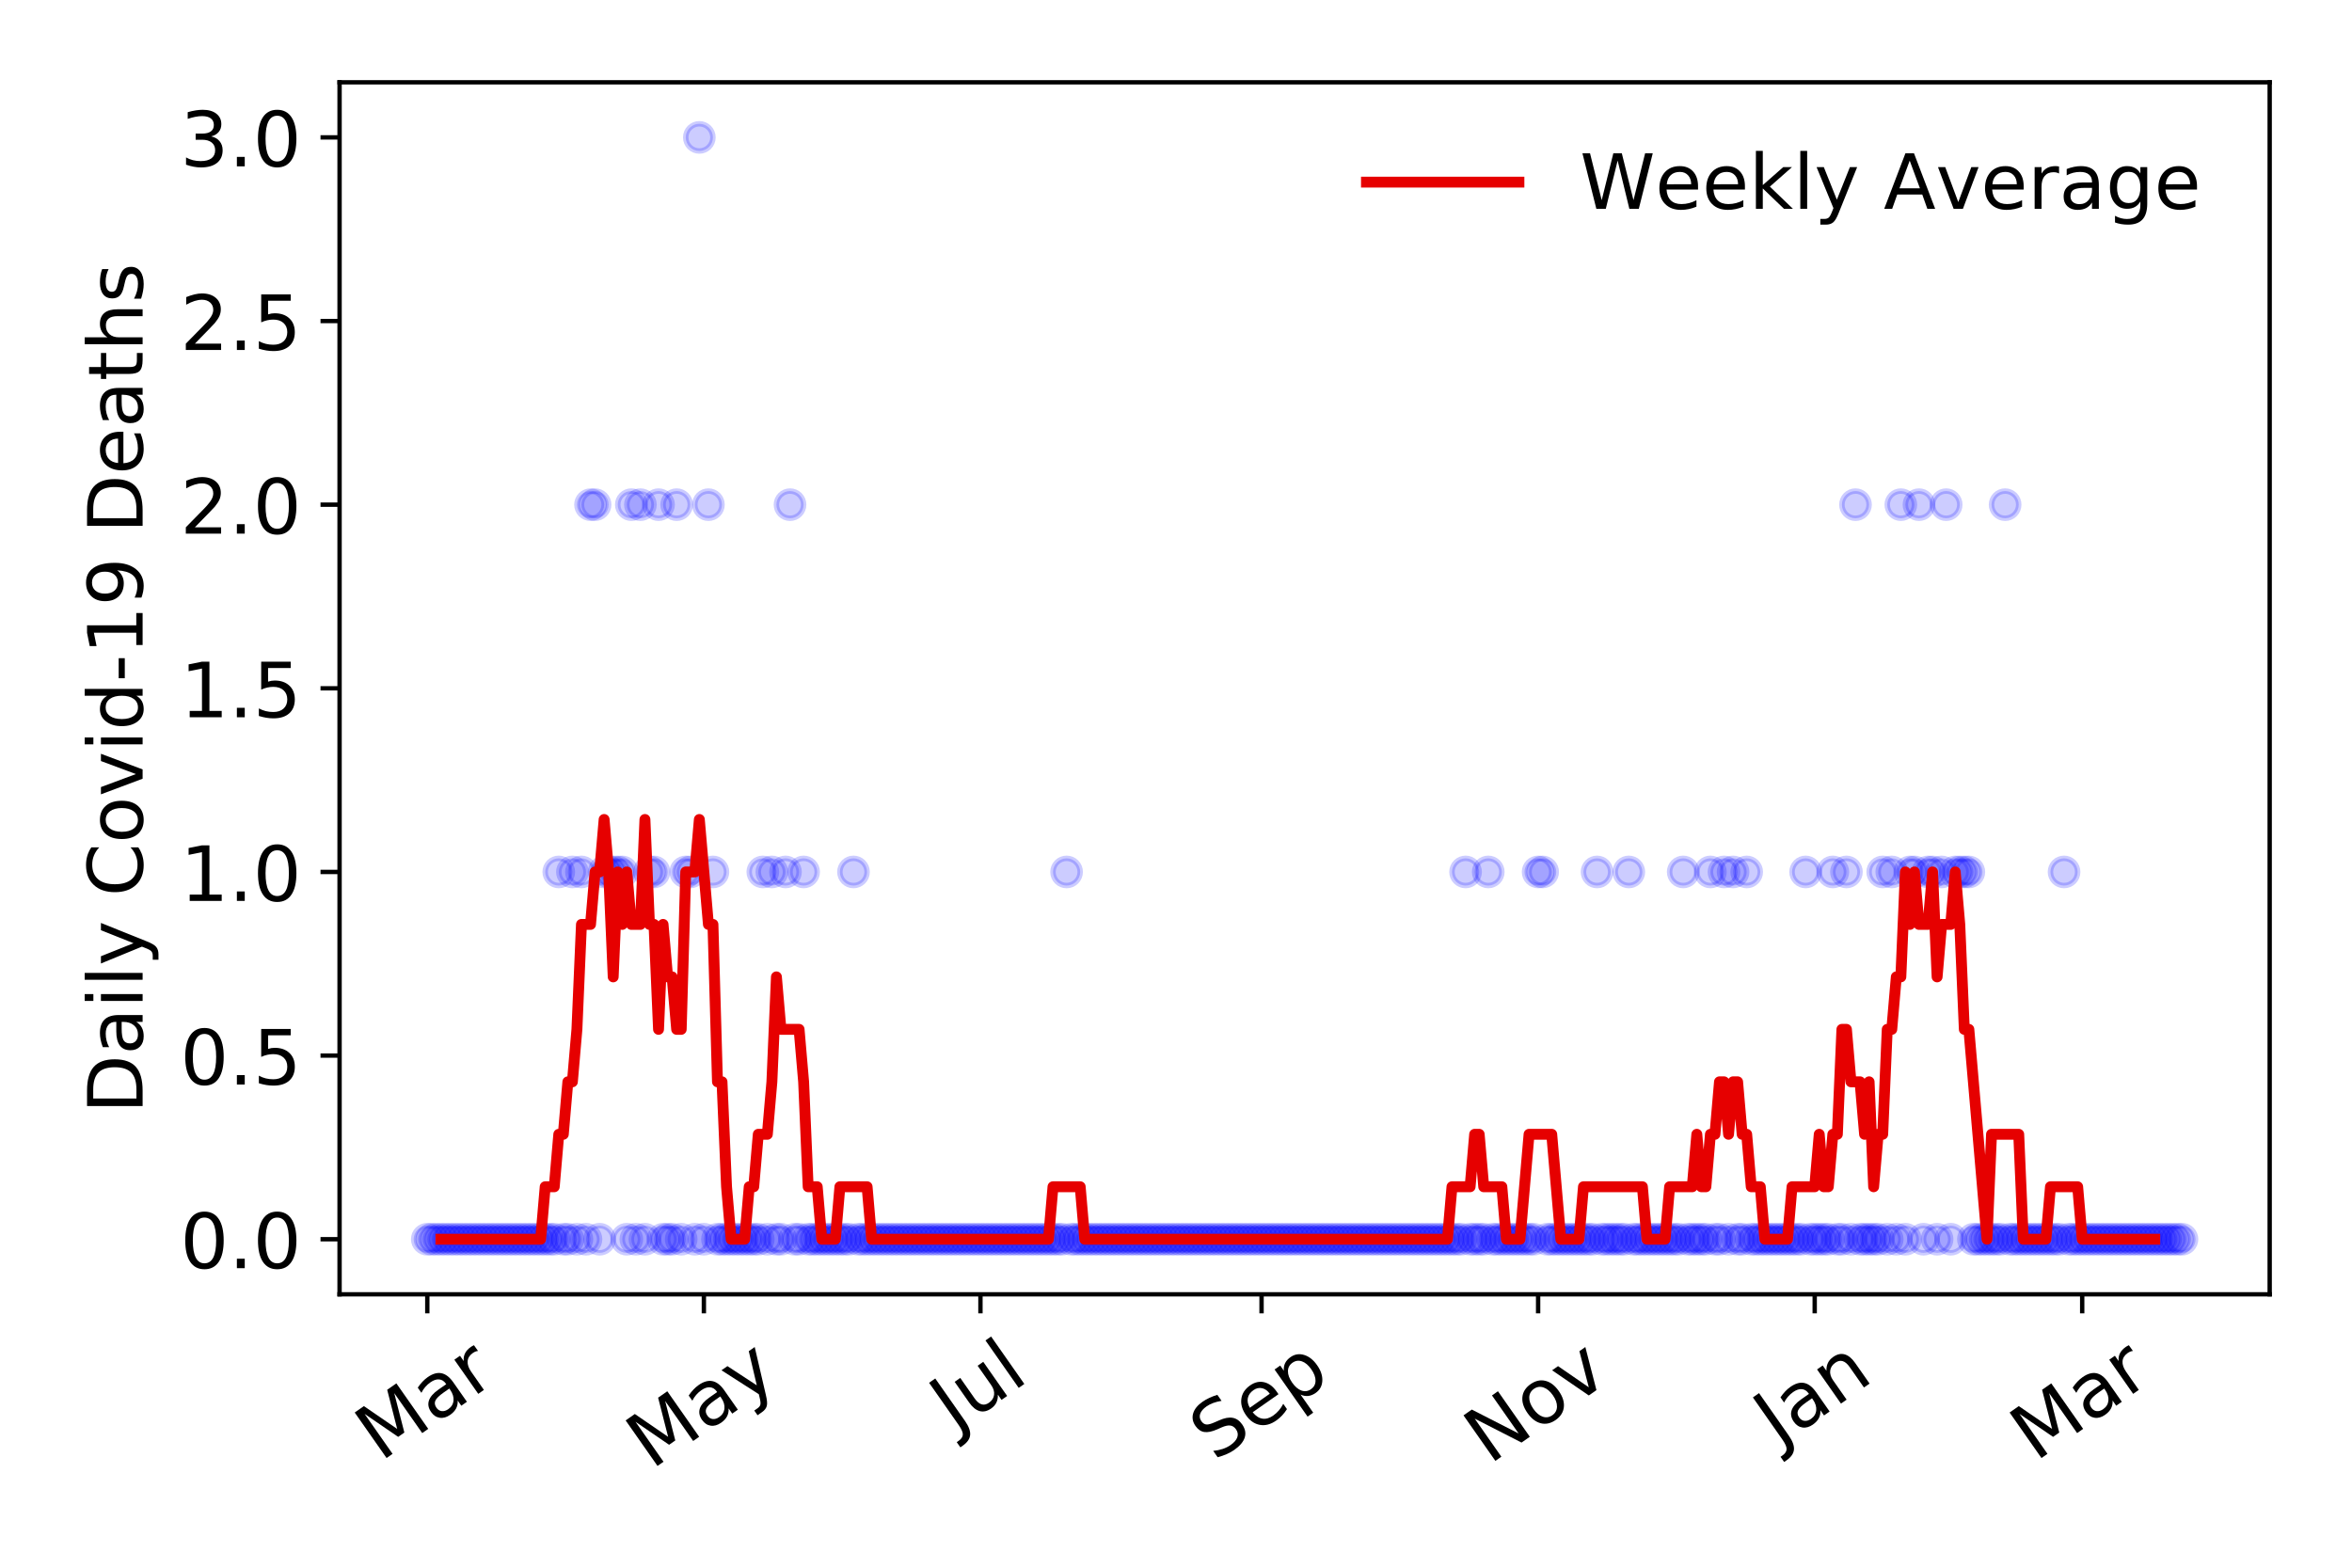 <?xml version="1.0" encoding="utf-8" standalone="no"?>
<!DOCTYPE svg PUBLIC "-//W3C//DTD SVG 1.1//EN"
  "http://www.w3.org/Graphics/SVG/1.1/DTD/svg11.dtd">
<!-- Created with matplotlib (https://matplotlib.org/) -->
<svg height="288pt" version="1.1" viewBox="0 0 432 288" width="432pt" xmlns="http://www.w3.org/2000/svg" xmlns:xlink="http://www.w3.org/1999/xlink">
 <defs>
  <style type="text/css">
*{stroke-linecap:butt;stroke-linejoin:round;}
  </style>
 </defs>
 <g id="figure_1">
  <g id="patch_1">
   <path d="M 0 288 
L 432 288 
L 432 0 
L 0 0 
z
" style="fill:#ffffff;"/>
  </g>
  <g id="axes_1">
   <g id="patch_2">
    <path d="M 62.37 237.778 
L 416.88 237.778 
L 416.88 15.12 
L 62.37 15.12 
z
" style="fill:#ffffff;"/>
   </g>
   <g id="matplotlib.axis_1">
    <g id="xtick_1">
     <g id="line2d_1">
      <defs>
       <path d="M 0 0 
L 0 3.5 
" id="ma6a3d1e76d" style="stroke:#000000;stroke-width:0.8;"/>
      </defs>
      <g>
       <use style="stroke:#000000;stroke-width:0.8;" x="78.484" xlink:href="#ma6a3d1e76d" y="237.778"/>
      </g>
     </g>
     <g id="text_1">
      <!-- Mar -->
      <defs>
       <path d="M 9.812 72.906 
L 24.516 72.906 
L 43.109 23.297 
L 61.812 72.906 
L 76.516 72.906 
L 76.516 0 
L 66.891 0 
L 66.891 64.016 
L 48.094 14.016 
L 38.188 14.016 
L 19.391 64.016 
L 19.391 0 
L 9.812 0 
z
" id="DejaVuSans-77"/>
       <path d="M 34.281 27.484 
Q 23.391 27.484 19.188 25 
Q 14.984 22.516 14.984 16.5 
Q 14.984 11.719 18.141 8.906 
Q 21.297 6.109 26.703 6.109 
Q 34.188 6.109 38.703 11.406 
Q 43.219 16.703 43.219 25.484 
L 43.219 27.484 
z
M 52.203 31.203 
L 52.203 0 
L 43.219 0 
L 43.219 8.297 
Q 40.141 3.328 35.547 0.953 
Q 30.953 -1.422 24.312 -1.422 
Q 15.922 -1.422 10.953 3.297 
Q 6 8.016 6 15.922 
Q 6 25.141 12.172 29.828 
Q 18.359 34.516 30.609 34.516 
L 43.219 34.516 
L 43.219 35.406 
Q 43.219 41.609 39.141 45 
Q 35.062 48.391 27.688 48.391 
Q 23 48.391 18.547 47.266 
Q 14.109 46.141 10.016 43.891 
L 10.016 52.203 
Q 14.938 54.109 19.578 55.047 
Q 24.219 56 28.609 56 
Q 40.484 56 46.344 49.844 
Q 52.203 43.703 52.203 31.203 
z
" id="DejaVuSans-97"/>
       <path d="M 41.109 46.297 
Q 39.594 47.172 37.812 47.578 
Q 36.031 48 33.891 48 
Q 26.266 48 22.188 43.047 
Q 18.109 38.094 18.109 28.812 
L 18.109 0 
L 9.078 0 
L 9.078 54.688 
L 18.109 54.688 
L 18.109 46.188 
Q 20.953 51.172 25.484 53.578 
Q 30.031 56 36.531 56 
Q 37.453 56 38.578 55.875 
Q 39.703 55.766 41.062 55.516 
z
" id="DejaVuSans-114"/>
      </defs>
      <g transform="translate(69.881 268.643)rotate(-35)scale(0.14 -0.14)">
       <use xlink:href="#DejaVuSans-77"/>
       <use x="86.279" xlink:href="#DejaVuSans-97"/>
       <use x="147.559" xlink:href="#DejaVuSans-114"/>
      </g>
     </g>
    </g>
    <g id="xtick_2">
     <g id="line2d_2">
      <g>
       <use style="stroke:#000000;stroke-width:0.8;" x="129.283" xlink:href="#ma6a3d1e76d" y="237.778"/>
      </g>
     </g>
     <g id="text_2">
      <!-- May -->
      <defs>
       <path d="M 32.172 -5.078 
Q 28.375 -14.844 24.75 -17.812 
Q 21.141 -20.797 15.094 -20.797 
L 7.906 -20.797 
L 7.906 -13.281 
L 13.188 -13.281 
Q 16.891 -13.281 18.938 -11.516 
Q 21 -9.766 23.484 -3.219 
L 25.094 0.875 
L 2.984 54.688 
L 12.5 54.688 
L 29.594 11.922 
L 46.688 54.688 
L 56.203 54.688 
z
" id="DejaVuSans-121"/>
      </defs>
      <g transform="translate(119.644 270.094)rotate(-35)scale(0.14 -0.14)">
       <use xlink:href="#DejaVuSans-77"/>
       <use x="86.279" xlink:href="#DejaVuSans-97"/>
       <use x="147.559" xlink:href="#DejaVuSans-121"/>
      </g>
     </g>
    </g>
    <g id="xtick_3">
     <g id="line2d_3">
      <g>
       <use style="stroke:#000000;stroke-width:0.8;" x="180.082" xlink:href="#ma6a3d1e76d" y="237.778"/>
      </g>
     </g>
     <g id="text_3">
      <!-- Jul -->
      <defs>
       <path d="M 9.812 72.906 
L 19.672 72.906 
L 19.672 5.078 
Q 19.672 -8.109 14.672 -14.062 
Q 9.672 -20.016 -1.422 -20.016 
L -5.172 -20.016 
L -5.172 -11.719 
L -2.094 -11.719 
Q 4.438 -11.719 7.125 -8.047 
Q 9.812 -4.391 9.812 5.078 
z
" id="DejaVuSans-74"/>
       <path d="M 8.5 21.578 
L 8.5 54.688 
L 17.484 54.688 
L 17.484 21.922 
Q 17.484 14.156 20.5 10.266 
Q 23.531 6.391 29.594 6.391 
Q 36.859 6.391 41.078 11.031 
Q 45.312 15.672 45.312 23.688 
L 45.312 54.688 
L 54.297 54.688 
L 54.297 0 
L 45.312 0 
L 45.312 8.406 
Q 42.047 3.422 37.719 1 
Q 33.406 -1.422 27.688 -1.422 
Q 18.266 -1.422 13.375 4.438 
Q 8.5 10.297 8.5 21.578 
z
M 31.109 56 
z
" id="DejaVuSans-117"/>
       <path d="M 9.422 75.984 
L 18.406 75.984 
L 18.406 0 
L 9.422 0 
z
" id="DejaVuSans-108"/>
      </defs>
      <g transform="translate(175.379 263.181)rotate(-35)scale(0.14 -0.14)">
       <use xlink:href="#DejaVuSans-74"/>
       <use x="29.492" xlink:href="#DejaVuSans-117"/>
       <use x="92.871" xlink:href="#DejaVuSans-108"/>
      </g>
     </g>
    </g>
    <g id="xtick_4">
     <g id="line2d_4">
      <g>
       <use style="stroke:#000000;stroke-width:0.8;" x="231.714" xlink:href="#ma6a3d1e76d" y="237.778"/>
      </g>
     </g>
     <g id="text_4">
      <!-- Sep -->
      <defs>
       <path d="M 53.516 70.516 
L 53.516 60.891 
Q 47.906 63.578 42.922 64.891 
Q 37.938 66.219 33.297 66.219 
Q 25.25 66.219 20.875 63.094 
Q 16.5 59.969 16.5 54.203 
Q 16.5 49.359 19.406 46.891 
Q 22.312 44.438 30.422 42.922 
L 36.375 41.703 
Q 47.406 39.594 52.656 34.297 
Q 57.906 29 57.906 20.125 
Q 57.906 9.516 50.797 4.047 
Q 43.703 -1.422 29.984 -1.422 
Q 24.812 -1.422 18.969 -0.25 
Q 13.141 0.922 6.891 3.219 
L 6.891 13.375 
Q 12.891 10.016 18.656 8.297 
Q 24.422 6.594 29.984 6.594 
Q 38.422 6.594 43.016 9.906 
Q 47.609 13.234 47.609 19.391 
Q 47.609 24.75 44.312 27.781 
Q 41.016 30.812 33.5 32.328 
L 27.484 33.5 
Q 16.453 35.688 11.516 40.375 
Q 6.594 45.062 6.594 53.422 
Q 6.594 63.094 13.406 68.656 
Q 20.219 74.219 32.172 74.219 
Q 37.312 74.219 42.625 73.281 
Q 47.953 72.359 53.516 70.516 
z
" id="DejaVuSans-83"/>
       <path d="M 56.203 29.594 
L 56.203 25.203 
L 14.891 25.203 
Q 15.484 15.922 20.484 11.062 
Q 25.484 6.203 34.422 6.203 
Q 39.594 6.203 44.453 7.469 
Q 49.312 8.734 54.109 11.281 
L 54.109 2.781 
Q 49.266 0.734 44.188 -0.344 
Q 39.109 -1.422 33.891 -1.422 
Q 20.797 -1.422 13.156 6.188 
Q 5.516 13.812 5.516 26.812 
Q 5.516 40.234 12.766 48.109 
Q 20.016 56 32.328 56 
Q 43.359 56 49.781 48.891 
Q 56.203 41.797 56.203 29.594 
z
M 47.219 32.234 
Q 47.125 39.594 43.094 43.984 
Q 39.062 48.391 32.422 48.391 
Q 24.906 48.391 20.391 44.141 
Q 15.875 39.891 15.188 32.172 
z
" id="DejaVuSans-101"/>
       <path d="M 18.109 8.203 
L 18.109 -20.797 
L 9.078 -20.797 
L 9.078 54.688 
L 18.109 54.688 
L 18.109 46.391 
Q 20.953 51.266 25.266 53.625 
Q 29.594 56 35.594 56 
Q 45.562 56 51.781 48.094 
Q 58.016 40.188 58.016 27.297 
Q 58.016 14.406 51.781 6.484 
Q 45.562 -1.422 35.594 -1.422 
Q 29.594 -1.422 25.266 0.953 
Q 20.953 3.328 18.109 8.203 
z
M 48.688 27.297 
Q 48.688 37.203 44.609 42.844 
Q 40.531 48.484 33.406 48.484 
Q 26.266 48.484 22.188 42.844 
Q 18.109 37.203 18.109 27.297 
Q 18.109 17.391 22.188 11.75 
Q 26.266 6.109 33.406 6.109 
Q 40.531 6.109 44.609 11.75 
Q 48.688 17.391 48.688 27.297 
z
" id="DejaVuSans-112"/>
      </defs>
      <g transform="translate(223.121 268.629)rotate(-35)scale(0.14 -0.14)">
       <use xlink:href="#DejaVuSans-83"/>
       <use x="63.477" xlink:href="#DejaVuSans-101"/>
       <use x="125" xlink:href="#DejaVuSans-112"/>
      </g>
     </g>
    </g>
    <g id="xtick_5">
     <g id="line2d_5">
      <g>
       <use style="stroke:#000000;stroke-width:0.8;" x="282.513" xlink:href="#ma6a3d1e76d" y="237.778"/>
      </g>
     </g>
     <g id="text_5">
      <!-- Nov -->
      <defs>
       <path d="M 9.812 72.906 
L 23.094 72.906 
L 55.422 11.922 
L 55.422 72.906 
L 64.984 72.906 
L 64.984 0 
L 51.703 0 
L 19.391 60.984 
L 19.391 0 
L 9.812 0 
z
" id="DejaVuSans-78"/>
       <path d="M 30.609 48.391 
Q 23.391 48.391 19.188 42.75 
Q 14.984 37.109 14.984 27.297 
Q 14.984 17.484 19.156 11.844 
Q 23.344 6.203 30.609 6.203 
Q 37.797 6.203 41.984 11.859 
Q 46.188 17.531 46.188 27.297 
Q 46.188 37.016 41.984 42.703 
Q 37.797 48.391 30.609 48.391 
z
M 30.609 56 
Q 42.328 56 49.016 48.375 
Q 55.719 40.766 55.719 27.297 
Q 55.719 13.875 49.016 6.219 
Q 42.328 -1.422 30.609 -1.422 
Q 18.844 -1.422 12.172 6.219 
Q 5.516 13.875 5.516 27.297 
Q 5.516 40.766 12.172 48.375 
Q 18.844 56 30.609 56 
z
" id="DejaVuSans-111"/>
       <path d="M 2.984 54.688 
L 12.5 54.688 
L 29.594 8.797 
L 46.688 54.688 
L 56.203 54.688 
L 35.688 0 
L 23.484 0 
z
" id="DejaVuSans-118"/>
      </defs>
      <g transform="translate(273.536 269.166)rotate(-35)scale(0.14 -0.14)">
       <use xlink:href="#DejaVuSans-78"/>
       <use x="74.805" xlink:href="#DejaVuSans-111"/>
       <use x="135.986" xlink:href="#DejaVuSans-118"/>
      </g>
     </g>
    </g>
    <g id="xtick_6">
     <g id="line2d_6">
      <g>
       <use style="stroke:#000000;stroke-width:0.8;" x="333.312" xlink:href="#ma6a3d1e76d" y="237.778"/>
      </g>
     </g>
     <g id="text_6">
      <!-- Jan -->
      <defs>
       <path d="M 54.891 33.016 
L 54.891 0 
L 45.906 0 
L 45.906 32.719 
Q 45.906 40.484 42.875 44.328 
Q 39.844 48.188 33.797 48.188 
Q 26.516 48.188 22.312 43.547 
Q 18.109 38.922 18.109 30.906 
L 18.109 0 
L 9.078 0 
L 9.078 54.688 
L 18.109 54.688 
L 18.109 46.188 
Q 21.344 51.125 25.703 53.562 
Q 30.078 56 35.797 56 
Q 45.219 56 50.047 50.172 
Q 54.891 44.344 54.891 33.016 
z
" id="DejaVuSans-110"/>
      </defs>
      <g transform="translate(326.688 265.871)rotate(-35)scale(0.14 -0.14)">
       <use xlink:href="#DejaVuSans-74"/>
       <use x="29.492" xlink:href="#DejaVuSans-97"/>
       <use x="90.771" xlink:href="#DejaVuSans-110"/>
      </g>
     </g>
    </g>
    <g id="xtick_7">
     <g id="line2d_7">
      <g>
       <use style="stroke:#000000;stroke-width:0.8;" x="382.445" xlink:href="#ma6a3d1e76d" y="237.778"/>
      </g>
     </g>
     <g id="text_7">
      <!-- Mar -->
      <g transform="translate(373.842 268.643)rotate(-35)scale(0.14 -0.14)">
       <use xlink:href="#DejaVuSans-77"/>
       <use x="86.279" xlink:href="#DejaVuSans-97"/>
       <use x="147.559" xlink:href="#DejaVuSans-114"/>
      </g>
     </g>
    </g>
   </g>
   <g id="matplotlib.axis_2">
    <g id="ytick_1">
     <g id="line2d_8">
      <defs>
       <path d="M 0 0 
L -3.5 0 
" id="m1a15a17ba8" style="stroke:#000000;stroke-width:0.8;"/>
      </defs>
      <g>
       <use style="stroke:#000000;stroke-width:0.8;" x="62.37" xlink:href="#m1a15a17ba8" y="227.657"/>
      </g>
     </g>
     <g id="text_8">
      <!-- 0.0 -->
      <defs>
       <path d="M 31.781 66.406 
Q 24.172 66.406 20.328 58.906 
Q 16.5 51.422 16.5 36.375 
Q 16.5 21.391 20.328 13.891 
Q 24.172 6.391 31.781 6.391 
Q 39.453 6.391 43.281 13.891 
Q 47.125 21.391 47.125 36.375 
Q 47.125 51.422 43.281 58.906 
Q 39.453 66.406 31.781 66.406 
z
M 31.781 74.219 
Q 44.047 74.219 50.516 64.516 
Q 56.984 54.828 56.984 36.375 
Q 56.984 17.969 50.516 8.266 
Q 44.047 -1.422 31.781 -1.422 
Q 19.531 -1.422 13.062 8.266 
Q 6.594 17.969 6.594 36.375 
Q 6.594 54.828 13.062 64.516 
Q 19.531 74.219 31.781 74.219 
z
" id="DejaVuSans-48"/>
       <path d="M 10.688 12.406 
L 21 12.406 
L 21 0 
L 10.688 0 
z
" id="DejaVuSans-46"/>
      </defs>
      <g transform="translate(33.106 232.976)scale(0.14 -0.14)">
       <use xlink:href="#DejaVuSans-48"/>
       <use x="63.623" xlink:href="#DejaVuSans-46"/>
       <use x="95.41" xlink:href="#DejaVuSans-48"/>
      </g>
     </g>
    </g>
    <g id="ytick_2">
     <g id="line2d_9">
      <g>
       <use style="stroke:#000000;stroke-width:0.8;" x="62.37" xlink:href="#m1a15a17ba8" y="193.921"/>
      </g>
     </g>
     <g id="text_9">
      <!-- 0.5 -->
      <defs>
       <path d="M 10.797 72.906 
L 49.516 72.906 
L 49.516 64.594 
L 19.828 64.594 
L 19.828 46.734 
Q 21.969 47.469 24.109 47.828 
Q 26.266 48.188 28.422 48.188 
Q 40.625 48.188 47.75 41.5 
Q 54.891 34.812 54.891 23.391 
Q 54.891 11.625 47.562 5.094 
Q 40.234 -1.422 26.906 -1.422 
Q 22.312 -1.422 17.547 -0.641 
Q 12.797 0.141 7.719 1.703 
L 7.719 11.625 
Q 12.109 9.234 16.797 8.062 
Q 21.484 6.891 26.703 6.891 
Q 35.156 6.891 40.078 11.328 
Q 45.016 15.766 45.016 23.391 
Q 45.016 31 40.078 35.438 
Q 35.156 39.891 26.703 39.891 
Q 22.75 39.891 18.812 39.016 
Q 14.891 38.141 10.797 36.281 
z
" id="DejaVuSans-53"/>
      </defs>
      <g transform="translate(33.106 199.24)scale(0.14 -0.14)">
       <use xlink:href="#DejaVuSans-48"/>
       <use x="63.623" xlink:href="#DejaVuSans-46"/>
       <use x="95.41" xlink:href="#DejaVuSans-53"/>
      </g>
     </g>
    </g>
    <g id="ytick_3">
     <g id="line2d_10">
      <g>
       <use style="stroke:#000000;stroke-width:0.8;" x="62.37" xlink:href="#m1a15a17ba8" y="160.185"/>
      </g>
     </g>
     <g id="text_10">
      <!-- 1.0 -->
      <defs>
       <path d="M 12.406 8.297 
L 28.516 8.297 
L 28.516 63.922 
L 10.984 60.406 
L 10.984 69.391 
L 28.422 72.906 
L 38.281 72.906 
L 38.281 8.297 
L 54.391 8.297 
L 54.391 0 
L 12.406 0 
z
" id="DejaVuSans-49"/>
      </defs>
      <g transform="translate(33.106 165.504)scale(0.14 -0.14)">
       <use xlink:href="#DejaVuSans-49"/>
       <use x="63.623" xlink:href="#DejaVuSans-46"/>
       <use x="95.41" xlink:href="#DejaVuSans-48"/>
      </g>
     </g>
    </g>
    <g id="ytick_4">
     <g id="line2d_11">
      <g>
       <use style="stroke:#000000;stroke-width:0.8;" x="62.37" xlink:href="#m1a15a17ba8" y="126.449"/>
      </g>
     </g>
     <g id="text_11">
      <!-- 1.5 -->
      <g transform="translate(33.106 131.768)scale(0.14 -0.14)">
       <use xlink:href="#DejaVuSans-49"/>
       <use x="63.623" xlink:href="#DejaVuSans-46"/>
       <use x="95.41" xlink:href="#DejaVuSans-53"/>
      </g>
     </g>
    </g>
    <g id="ytick_5">
     <g id="line2d_12">
      <g>
       <use style="stroke:#000000;stroke-width:0.8;" x="62.37" xlink:href="#m1a15a17ba8" y="92.713"/>
      </g>
     </g>
     <g id="text_12">
      <!-- 2.0 -->
      <defs>
       <path d="M 19.188 8.297 
L 53.609 8.297 
L 53.609 0 
L 7.328 0 
L 7.328 8.297 
Q 12.938 14.109 22.625 23.891 
Q 32.328 33.688 34.812 36.531 
Q 39.547 41.844 41.422 45.531 
Q 43.312 49.219 43.312 52.781 
Q 43.312 58.594 39.234 62.25 
Q 35.156 65.922 28.609 65.922 
Q 23.969 65.922 18.812 64.312 
Q 13.672 62.703 7.812 59.422 
L 7.812 69.391 
Q 13.766 71.781 18.938 73 
Q 24.125 74.219 28.422 74.219 
Q 39.75 74.219 46.484 68.547 
Q 53.219 62.891 53.219 53.422 
Q 53.219 48.922 51.531 44.891 
Q 49.859 40.875 45.406 35.406 
Q 44.188 33.984 37.641 27.219 
Q 31.109 20.453 19.188 8.297 
z
" id="DejaVuSans-50"/>
      </defs>
      <g transform="translate(33.106 98.032)scale(0.14 -0.14)">
       <use xlink:href="#DejaVuSans-50"/>
       <use x="63.623" xlink:href="#DejaVuSans-46"/>
       <use x="95.41" xlink:href="#DejaVuSans-48"/>
      </g>
     </g>
    </g>
    <g id="ytick_6">
     <g id="line2d_13">
      <g>
       <use style="stroke:#000000;stroke-width:0.8;" x="62.37" xlink:href="#m1a15a17ba8" y="58.977"/>
      </g>
     </g>
     <g id="text_13">
      <!-- 2.5 -->
      <g transform="translate(33.106 64.296)scale(0.14 -0.14)">
       <use xlink:href="#DejaVuSans-50"/>
       <use x="63.623" xlink:href="#DejaVuSans-46"/>
       <use x="95.41" xlink:href="#DejaVuSans-53"/>
      </g>
     </g>
    </g>
    <g id="ytick_7">
     <g id="line2d_14">
      <g>
       <use style="stroke:#000000;stroke-width:0.8;" x="62.37" xlink:href="#m1a15a17ba8" y="25.241"/>
      </g>
     </g>
     <g id="text_14">
      <!-- 3.0 -->
      <defs>
       <path d="M 40.578 39.312 
Q 47.656 37.797 51.625 33 
Q 55.609 28.219 55.609 21.188 
Q 55.609 10.406 48.188 4.484 
Q 40.766 -1.422 27.094 -1.422 
Q 22.516 -1.422 17.656 -0.516 
Q 12.797 0.391 7.625 2.203 
L 7.625 11.719 
Q 11.719 9.328 16.594 8.109 
Q 21.484 6.891 26.812 6.891 
Q 36.078 6.891 40.938 10.547 
Q 45.797 14.203 45.797 21.188 
Q 45.797 27.641 41.281 31.266 
Q 36.766 34.906 28.719 34.906 
L 20.219 34.906 
L 20.219 43.016 
L 29.109 43.016 
Q 36.375 43.016 40.234 45.922 
Q 44.094 48.828 44.094 54.297 
Q 44.094 59.906 40.109 62.906 
Q 36.141 65.922 28.719 65.922 
Q 24.656 65.922 20.016 65.031 
Q 15.375 64.156 9.812 62.312 
L 9.812 71.094 
Q 15.438 72.656 20.344 73.438 
Q 25.25 74.219 29.594 74.219 
Q 40.828 74.219 47.359 69.109 
Q 53.906 64.016 53.906 55.328 
Q 53.906 49.266 50.438 45.094 
Q 46.969 40.922 40.578 39.312 
z
" id="DejaVuSans-51"/>
      </defs>
      <g transform="translate(33.106 30.56)scale(0.14 -0.14)">
       <use xlink:href="#DejaVuSans-51"/>
       <use x="63.623" xlink:href="#DejaVuSans-46"/>
       <use x="95.41" xlink:href="#DejaVuSans-48"/>
      </g>
     </g>
    </g>
    <g id="text_15">
     <!-- Daily Covid-19 Deaths -->
     <defs>
      <path d="M 19.672 64.797 
L 19.672 8.109 
L 31.594 8.109 
Q 46.688 8.109 53.688 14.938 
Q 60.688 21.781 60.688 36.531 
Q 60.688 51.172 53.688 57.984 
Q 46.688 64.797 31.594 64.797 
z
M 9.812 72.906 
L 30.078 72.906 
Q 51.266 72.906 61.172 64.094 
Q 71.094 55.281 71.094 36.531 
Q 71.094 17.672 61.125 8.828 
Q 51.172 0 30.078 0 
L 9.812 0 
z
" id="DejaVuSans-68"/>
      <path d="M 9.422 54.688 
L 18.406 54.688 
L 18.406 0 
L 9.422 0 
z
M 9.422 75.984 
L 18.406 75.984 
L 18.406 64.594 
L 9.422 64.594 
z
" id="DejaVuSans-105"/>
      <path id="DejaVuSans-32"/>
      <path d="M 64.406 67.281 
L 64.406 56.891 
Q 59.422 61.531 53.781 63.812 
Q 48.141 66.109 41.797 66.109 
Q 29.297 66.109 22.656 58.469 
Q 16.016 50.828 16.016 36.375 
Q 16.016 21.969 22.656 14.328 
Q 29.297 6.688 41.797 6.688 
Q 48.141 6.688 53.781 8.984 
Q 59.422 11.281 64.406 15.922 
L 64.406 5.609 
Q 59.234 2.094 53.438 0.328 
Q 47.656 -1.422 41.219 -1.422 
Q 24.656 -1.422 15.125 8.703 
Q 5.609 18.844 5.609 36.375 
Q 5.609 53.953 15.125 64.078 
Q 24.656 74.219 41.219 74.219 
Q 47.75 74.219 53.531 72.484 
Q 59.328 70.75 64.406 67.281 
z
" id="DejaVuSans-67"/>
      <path d="M 45.406 46.391 
L 45.406 75.984 
L 54.391 75.984 
L 54.391 0 
L 45.406 0 
L 45.406 8.203 
Q 42.578 3.328 38.25 0.953 
Q 33.938 -1.422 27.875 -1.422 
Q 17.969 -1.422 11.734 6.484 
Q 5.516 14.406 5.516 27.297 
Q 5.516 40.188 11.734 48.094 
Q 17.969 56 27.875 56 
Q 33.938 56 38.25 53.625 
Q 42.578 51.266 45.406 46.391 
z
M 14.797 27.297 
Q 14.797 17.391 18.875 11.75 
Q 22.953 6.109 30.078 6.109 
Q 37.203 6.109 41.297 11.75 
Q 45.406 17.391 45.406 27.297 
Q 45.406 37.203 41.297 42.844 
Q 37.203 48.484 30.078 48.484 
Q 22.953 48.484 18.875 42.844 
Q 14.797 37.203 14.797 27.297 
z
" id="DejaVuSans-100"/>
      <path d="M 4.891 31.391 
L 31.203 31.391 
L 31.203 23.391 
L 4.891 23.391 
z
" id="DejaVuSans-45"/>
      <path d="M 10.984 1.516 
L 10.984 10.5 
Q 14.703 8.734 18.5 7.812 
Q 22.312 6.891 25.984 6.891 
Q 35.75 6.891 40.891 13.453 
Q 46.047 20.016 46.781 33.406 
Q 43.953 29.203 39.594 26.953 
Q 35.25 24.703 29.984 24.703 
Q 19.047 24.703 12.672 31.312 
Q 6.297 37.938 6.297 49.422 
Q 6.297 60.641 12.938 67.422 
Q 19.578 74.219 30.609 74.219 
Q 43.266 74.219 49.922 64.516 
Q 56.594 54.828 56.594 36.375 
Q 56.594 19.141 48.406 8.859 
Q 40.234 -1.422 26.422 -1.422 
Q 22.703 -1.422 18.891 -0.688 
Q 15.094 0.047 10.984 1.516 
z
M 30.609 32.422 
Q 37.25 32.422 41.125 36.953 
Q 45.016 41.5 45.016 49.422 
Q 45.016 57.281 41.125 61.844 
Q 37.25 66.406 30.609 66.406 
Q 23.969 66.406 20.094 61.844 
Q 16.219 57.281 16.219 49.422 
Q 16.219 41.5 20.094 36.953 
Q 23.969 32.422 30.609 32.422 
z
" id="DejaVuSans-57"/>
      <path d="M 18.312 70.219 
L 18.312 54.688 
L 36.812 54.688 
L 36.812 47.703 
L 18.312 47.703 
L 18.312 18.016 
Q 18.312 11.328 20.141 9.422 
Q 21.969 7.516 27.594 7.516 
L 36.812 7.516 
L 36.812 0 
L 27.594 0 
Q 17.188 0 13.234 3.875 
Q 9.281 7.766 9.281 18.016 
L 9.281 47.703 
L 2.688 47.703 
L 2.688 54.688 
L 9.281 54.688 
L 9.281 70.219 
z
" id="DejaVuSans-116"/>
      <path d="M 54.891 33.016 
L 54.891 0 
L 45.906 0 
L 45.906 32.719 
Q 45.906 40.484 42.875 44.328 
Q 39.844 48.188 33.797 48.188 
Q 26.516 48.188 22.312 43.547 
Q 18.109 38.922 18.109 30.906 
L 18.109 0 
L 9.078 0 
L 9.078 75.984 
L 18.109 75.984 
L 18.109 46.188 
Q 21.344 51.125 25.703 53.562 
Q 30.078 56 35.797 56 
Q 45.219 56 50.047 50.172 
Q 54.891 44.344 54.891 33.016 
z
" id="DejaVuSans-104"/>
      <path d="M 44.281 53.078 
L 44.281 44.578 
Q 40.484 46.531 36.375 47.5 
Q 32.281 48.484 27.875 48.484 
Q 21.188 48.484 17.844 46.438 
Q 14.5 44.391 14.5 40.281 
Q 14.5 37.156 16.891 35.375 
Q 19.281 33.594 26.516 31.984 
L 29.594 31.297 
Q 39.156 29.25 43.188 25.516 
Q 47.219 21.781 47.219 15.094 
Q 47.219 7.469 41.188 3.016 
Q 35.156 -1.422 24.609 -1.422 
Q 20.219 -1.422 15.453 -0.562 
Q 10.688 0.297 5.422 2 
L 5.422 11.281 
Q 10.406 8.688 15.234 7.391 
Q 20.062 6.109 24.812 6.109 
Q 31.156 6.109 34.562 8.281 
Q 37.984 10.453 37.984 14.406 
Q 37.984 18.062 35.516 20.016 
Q 33.062 21.969 24.703 23.781 
L 21.578 24.516 
Q 13.234 26.266 9.516 29.906 
Q 5.812 33.547 5.812 39.891 
Q 5.812 47.609 11.281 51.797 
Q 16.75 56 26.812 56 
Q 31.781 56 36.172 55.266 
Q 40.578 54.547 44.281 53.078 
z
" id="DejaVuSans-115"/>
     </defs>
     <g transform="translate(26.194 204.56)rotate(-90)scale(0.14 -0.14)">
      <use xlink:href="#DejaVuSans-68"/>
      <use x="77.002" xlink:href="#DejaVuSans-97"/>
      <use x="138.281" xlink:href="#DejaVuSans-105"/>
      <use x="166.064" xlink:href="#DejaVuSans-108"/>
      <use x="193.848" xlink:href="#DejaVuSans-121"/>
      <use x="253.027" xlink:href="#DejaVuSans-32"/>
      <use x="284.814" xlink:href="#DejaVuSans-67"/>
      <use x="354.639" xlink:href="#DejaVuSans-111"/>
      <use x="415.82" xlink:href="#DejaVuSans-118"/>
      <use x="475" xlink:href="#DejaVuSans-105"/>
      <use x="502.783" xlink:href="#DejaVuSans-100"/>
      <use x="566.26" xlink:href="#DejaVuSans-45"/>
      <use x="602.344" xlink:href="#DejaVuSans-49"/>
      <use x="665.967" xlink:href="#DejaVuSans-57"/>
      <use x="729.59" xlink:href="#DejaVuSans-32"/>
      <use x="761.377" xlink:href="#DejaVuSans-68"/>
      <use x="838.379" xlink:href="#DejaVuSans-101"/>
      <use x="899.902" xlink:href="#DejaVuSans-97"/>
      <use x="961.182" xlink:href="#DejaVuSans-116"/>
      <use x="1000.391" xlink:href="#DejaVuSans-104"/>
      <use x="1063.77" xlink:href="#DejaVuSans-115"/>
     </g>
    </g>
   </g>
   <g id="line2d_15">
    <defs>
     <path d="M 0 2.5 
C 0.663 2.5 1.299 2.237 1.768 1.768 
C 2.237 1.299 2.5 0.663 2.5 0 
C 2.5 -0.663 2.237 -1.299 1.768 -1.768 
C 1.299 -2.237 0.663 -2.5 0 -2.5 
C -0.663 -2.5 -1.299 -2.237 -1.768 -1.768 
C -2.237 -1.299 -2.5 -0.663 -2.5 0 
C -2.5 0.663 -2.237 1.299 -1.768 1.768 
C -1.299 2.237 -0.663 2.5 0 2.5 
z
" id="mb1a65a3ce5" style="stroke:#0000ff;stroke-opacity:0.2;"/>
    </defs>
    <g clip-path="url(#p0a1ab2f087)">
     <use style="fill:#0000ff;fill-opacity:0.2;stroke:#0000ff;stroke-opacity:0.2;" x="78.484" xlink:href="#mb1a65a3ce5" y="227.657"/>
     <use style="fill:#0000ff;fill-opacity:0.2;stroke:#0000ff;stroke-opacity:0.2;" x="79.317" xlink:href="#mb1a65a3ce5" y="227.657"/>
     <use style="fill:#0000ff;fill-opacity:0.2;stroke:#0000ff;stroke-opacity:0.2;" x="80.15" xlink:href="#mb1a65a3ce5" y="227.657"/>
     <use style="fill:#0000ff;fill-opacity:0.2;stroke:#0000ff;stroke-opacity:0.2;" x="80.982" xlink:href="#mb1a65a3ce5" y="227.657"/>
     <use style="fill:#0000ff;fill-opacity:0.2;stroke:#0000ff;stroke-opacity:0.2;" x="81.815" xlink:href="#mb1a65a3ce5" y="227.657"/>
     <use style="fill:#0000ff;fill-opacity:0.2;stroke:#0000ff;stroke-opacity:0.2;" x="82.648" xlink:href="#mb1a65a3ce5" y="227.657"/>
     <use style="fill:#0000ff;fill-opacity:0.2;stroke:#0000ff;stroke-opacity:0.2;" x="83.481" xlink:href="#mb1a65a3ce5" y="227.657"/>
     <use style="fill:#0000ff;fill-opacity:0.2;stroke:#0000ff;stroke-opacity:0.2;" x="84.313" xlink:href="#mb1a65a3ce5" y="227.657"/>
     <use style="fill:#0000ff;fill-opacity:0.2;stroke:#0000ff;stroke-opacity:0.2;" x="85.146" xlink:href="#mb1a65a3ce5" y="227.657"/>
     <use style="fill:#0000ff;fill-opacity:0.2;stroke:#0000ff;stroke-opacity:0.2;" x="85.979" xlink:href="#mb1a65a3ce5" y="227.657"/>
     <use style="fill:#0000ff;fill-opacity:0.2;stroke:#0000ff;stroke-opacity:0.2;" x="86.812" xlink:href="#mb1a65a3ce5" y="227.657"/>
     <use style="fill:#0000ff;fill-opacity:0.2;stroke:#0000ff;stroke-opacity:0.2;" x="87.645" xlink:href="#mb1a65a3ce5" y="227.657"/>
     <use style="fill:#0000ff;fill-opacity:0.2;stroke:#0000ff;stroke-opacity:0.2;" x="88.477" xlink:href="#mb1a65a3ce5" y="227.657"/>
     <use style="fill:#0000ff;fill-opacity:0.2;stroke:#0000ff;stroke-opacity:0.2;" x="89.31" xlink:href="#mb1a65a3ce5" y="227.657"/>
     <use style="fill:#0000ff;fill-opacity:0.2;stroke:#0000ff;stroke-opacity:0.2;" x="90.143" xlink:href="#mb1a65a3ce5" y="227.657"/>
     <use style="fill:#0000ff;fill-opacity:0.2;stroke:#0000ff;stroke-opacity:0.2;" x="90.976" xlink:href="#mb1a65a3ce5" y="227.657"/>
     <use style="fill:#0000ff;fill-opacity:0.2;stroke:#0000ff;stroke-opacity:0.2;" x="91.808" xlink:href="#mb1a65a3ce5" y="227.657"/>
     <use style="fill:#0000ff;fill-opacity:0.2;stroke:#0000ff;stroke-opacity:0.2;" x="92.641" xlink:href="#mb1a65a3ce5" y="227.657"/>
     <use style="fill:#0000ff;fill-opacity:0.2;stroke:#0000ff;stroke-opacity:0.2;" x="93.474" xlink:href="#mb1a65a3ce5" y="227.657"/>
     <use style="fill:#0000ff;fill-opacity:0.2;stroke:#0000ff;stroke-opacity:0.2;" x="94.307" xlink:href="#mb1a65a3ce5" y="227.657"/>
     <use style="fill:#0000ff;fill-opacity:0.2;stroke:#0000ff;stroke-opacity:0.2;" x="95.139" xlink:href="#mb1a65a3ce5" y="227.657"/>
     <use style="fill:#0000ff;fill-opacity:0.2;stroke:#0000ff;stroke-opacity:0.2;" x="95.972" xlink:href="#mb1a65a3ce5" y="227.657"/>
     <use style="fill:#0000ff;fill-opacity:0.2;stroke:#0000ff;stroke-opacity:0.2;" x="96.805" xlink:href="#mb1a65a3ce5" y="227.657"/>
     <use style="fill:#0000ff;fill-opacity:0.2;stroke:#0000ff;stroke-opacity:0.2;" x="97.638" xlink:href="#mb1a65a3ce5" y="227.657"/>
     <use style="fill:#0000ff;fill-opacity:0.2;stroke:#0000ff;stroke-opacity:0.2;" x="98.471" xlink:href="#mb1a65a3ce5" y="227.657"/>
     <use style="fill:#0000ff;fill-opacity:0.2;stroke:#0000ff;stroke-opacity:0.2;" x="99.303" xlink:href="#mb1a65a3ce5" y="227.657"/>
     <use style="fill:#0000ff;fill-opacity:0.2;stroke:#0000ff;stroke-opacity:0.2;" x="100.136" xlink:href="#mb1a65a3ce5" y="227.657"/>
     <use style="fill:#0000ff;fill-opacity:0.2;stroke:#0000ff;stroke-opacity:0.2;" x="100.969" xlink:href="#mb1a65a3ce5" y="227.657"/>
     <use style="fill:#0000ff;fill-opacity:0.2;stroke:#0000ff;stroke-opacity:0.2;" x="101.802" xlink:href="#mb1a65a3ce5" y="227.657"/>
     <use style="fill:#0000ff;fill-opacity:0.2;stroke:#0000ff;stroke-opacity:0.2;" x="102.634" xlink:href="#mb1a65a3ce5" y="160.185"/>
     <use style="fill:#0000ff;fill-opacity:0.2;stroke:#0000ff;stroke-opacity:0.2;" x="103.467" xlink:href="#mb1a65a3ce5" y="227.657"/>
     <use style="fill:#0000ff;fill-opacity:0.2;stroke:#0000ff;stroke-opacity:0.2;" x="104.3" xlink:href="#mb1a65a3ce5" y="227.657"/>
     <use style="fill:#0000ff;fill-opacity:0.2;stroke:#0000ff;stroke-opacity:0.2;" x="105.133" xlink:href="#mb1a65a3ce5" y="160.185"/>
     <use style="fill:#0000ff;fill-opacity:0.2;stroke:#0000ff;stroke-opacity:0.2;" x="105.965" xlink:href="#mb1a65a3ce5" y="227.657"/>
     <use style="fill:#0000ff;fill-opacity:0.2;stroke:#0000ff;stroke-opacity:0.2;" x="106.798" xlink:href="#mb1a65a3ce5" y="160.185"/>
     <use style="fill:#0000ff;fill-opacity:0.2;stroke:#0000ff;stroke-opacity:0.2;" x="107.631" xlink:href="#mb1a65a3ce5" y="227.657"/>
     <use style="fill:#0000ff;fill-opacity:0.2;stroke:#0000ff;stroke-opacity:0.2;" x="108.464" xlink:href="#mb1a65a3ce5" y="92.713"/>
     <use style="fill:#0000ff;fill-opacity:0.2;stroke:#0000ff;stroke-opacity:0.2;" x="109.297" xlink:href="#mb1a65a3ce5" y="92.713"/>
     <use style="fill:#0000ff;fill-opacity:0.2;stroke:#0000ff;stroke-opacity:0.2;" x="110.129" xlink:href="#mb1a65a3ce5" y="227.657"/>
     <use style="fill:#0000ff;fill-opacity:0.2;stroke:#0000ff;stroke-opacity:0.2;" x="110.962" xlink:href="#mb1a65a3ce5" y="160.185"/>
     <use style="fill:#0000ff;fill-opacity:0.2;stroke:#0000ff;stroke-opacity:0.2;" x="111.795" xlink:href="#mb1a65a3ce5" y="160.185"/>
     <use style="fill:#0000ff;fill-opacity:0.2;stroke:#0000ff;stroke-opacity:0.2;" x="112.628" xlink:href="#mb1a65a3ce5" y="160.185"/>
     <use style="fill:#0000ff;fill-opacity:0.2;stroke:#0000ff;stroke-opacity:0.2;" x="113.46" xlink:href="#mb1a65a3ce5" y="160.185"/>
     <use style="fill:#0000ff;fill-opacity:0.2;stroke:#0000ff;stroke-opacity:0.2;" x="114.293" xlink:href="#mb1a65a3ce5" y="160.185"/>
     <use style="fill:#0000ff;fill-opacity:0.2;stroke:#0000ff;stroke-opacity:0.2;" x="115.126" xlink:href="#mb1a65a3ce5" y="227.657"/>
     <use style="fill:#0000ff;fill-opacity:0.2;stroke:#0000ff;stroke-opacity:0.2;" x="115.959" xlink:href="#mb1a65a3ce5" y="92.713"/>
     <use style="fill:#0000ff;fill-opacity:0.2;stroke:#0000ff;stroke-opacity:0.2;" x="116.791" xlink:href="#mb1a65a3ce5" y="227.657"/>
     <use style="fill:#0000ff;fill-opacity:0.2;stroke:#0000ff;stroke-opacity:0.2;" x="117.624" xlink:href="#mb1a65a3ce5" y="92.713"/>
     <use style="fill:#0000ff;fill-opacity:0.2;stroke:#0000ff;stroke-opacity:0.2;" x="118.457" xlink:href="#mb1a65a3ce5" y="227.657"/>
     <use style="fill:#0000ff;fill-opacity:0.2;stroke:#0000ff;stroke-opacity:0.2;" x="119.29" xlink:href="#mb1a65a3ce5" y="160.185"/>
     <use style="fill:#0000ff;fill-opacity:0.2;stroke:#0000ff;stroke-opacity:0.2;" x="120.123" xlink:href="#mb1a65a3ce5" y="160.185"/>
     <use style="fill:#0000ff;fill-opacity:0.2;stroke:#0000ff;stroke-opacity:0.2;" x="120.955" xlink:href="#mb1a65a3ce5" y="92.713"/>
     <use style="fill:#0000ff;fill-opacity:0.2;stroke:#0000ff;stroke-opacity:0.2;" x="121.788" xlink:href="#mb1a65a3ce5" y="227.657"/>
     <use style="fill:#0000ff;fill-opacity:0.2;stroke:#0000ff;stroke-opacity:0.2;" x="122.621" xlink:href="#mb1a65a3ce5" y="227.657"/>
     <use style="fill:#0000ff;fill-opacity:0.2;stroke:#0000ff;stroke-opacity:0.2;" x="123.454" xlink:href="#mb1a65a3ce5" y="227.657"/>
     <use style="fill:#0000ff;fill-opacity:0.2;stroke:#0000ff;stroke-opacity:0.2;" x="124.286" xlink:href="#mb1a65a3ce5" y="92.713"/>
     <use style="fill:#0000ff;fill-opacity:0.2;stroke:#0000ff;stroke-opacity:0.2;" x="125.119" xlink:href="#mb1a65a3ce5" y="227.657"/>
     <use style="fill:#0000ff;fill-opacity:0.2;stroke:#0000ff;stroke-opacity:0.2;" x="125.952" xlink:href="#mb1a65a3ce5" y="160.185"/>
     <use style="fill:#0000ff;fill-opacity:0.2;stroke:#0000ff;stroke-opacity:0.2;" x="126.785" xlink:href="#mb1a65a3ce5" y="160.185"/>
     <use style="fill:#0000ff;fill-opacity:0.2;stroke:#0000ff;stroke-opacity:0.2;" x="127.617" xlink:href="#mb1a65a3ce5" y="227.657"/>
     <use style="fill:#0000ff;fill-opacity:0.2;stroke:#0000ff;stroke-opacity:0.2;" x="128.45" xlink:href="#mb1a65a3ce5" y="25.241"/>
     <use style="fill:#0000ff;fill-opacity:0.2;stroke:#0000ff;stroke-opacity:0.2;" x="129.283" xlink:href="#mb1a65a3ce5" y="227.657"/>
     <use style="fill:#0000ff;fill-opacity:0.2;stroke:#0000ff;stroke-opacity:0.2;" x="130.116" xlink:href="#mb1a65a3ce5" y="92.713"/>
     <use style="fill:#0000ff;fill-opacity:0.2;stroke:#0000ff;stroke-opacity:0.2;" x="130.949" xlink:href="#mb1a65a3ce5" y="160.185"/>
     <use style="fill:#0000ff;fill-opacity:0.2;stroke:#0000ff;stroke-opacity:0.2;" x="131.781" xlink:href="#mb1a65a3ce5" y="227.657"/>
     <use style="fill:#0000ff;fill-opacity:0.2;stroke:#0000ff;stroke-opacity:0.2;" x="132.614" xlink:href="#mb1a65a3ce5" y="227.657"/>
     <use style="fill:#0000ff;fill-opacity:0.2;stroke:#0000ff;stroke-opacity:0.2;" x="133.447" xlink:href="#mb1a65a3ce5" y="227.657"/>
     <use style="fill:#0000ff;fill-opacity:0.2;stroke:#0000ff;stroke-opacity:0.2;" x="134.28" xlink:href="#mb1a65a3ce5" y="227.657"/>
     <use style="fill:#0000ff;fill-opacity:0.2;stroke:#0000ff;stroke-opacity:0.2;" x="135.112" xlink:href="#mb1a65a3ce5" y="227.657"/>
     <use style="fill:#0000ff;fill-opacity:0.2;stroke:#0000ff;stroke-opacity:0.2;" x="135.945" xlink:href="#mb1a65a3ce5" y="227.657"/>
     <use style="fill:#0000ff;fill-opacity:0.2;stroke:#0000ff;stroke-opacity:0.2;" x="136.778" xlink:href="#mb1a65a3ce5" y="227.657"/>
     <use style="fill:#0000ff;fill-opacity:0.2;stroke:#0000ff;stroke-opacity:0.2;" x="137.611" xlink:href="#mb1a65a3ce5" y="227.657"/>
     <use style="fill:#0000ff;fill-opacity:0.2;stroke:#0000ff;stroke-opacity:0.2;" x="138.443" xlink:href="#mb1a65a3ce5" y="227.657"/>
     <use style="fill:#0000ff;fill-opacity:0.2;stroke:#0000ff;stroke-opacity:0.2;" x="139.276" xlink:href="#mb1a65a3ce5" y="227.657"/>
     <use style="fill:#0000ff;fill-opacity:0.2;stroke:#0000ff;stroke-opacity:0.2;" x="140.109" xlink:href="#mb1a65a3ce5" y="160.185"/>
     <use style="fill:#0000ff;fill-opacity:0.2;stroke:#0000ff;stroke-opacity:0.2;" x="140.942" xlink:href="#mb1a65a3ce5" y="227.657"/>
     <use style="fill:#0000ff;fill-opacity:0.2;stroke:#0000ff;stroke-opacity:0.2;" x="141.775" xlink:href="#mb1a65a3ce5" y="160.185"/>
     <use style="fill:#0000ff;fill-opacity:0.2;stroke:#0000ff;stroke-opacity:0.2;" x="142.607" xlink:href="#mb1a65a3ce5" y="227.657"/>
     <use style="fill:#0000ff;fill-opacity:0.2;stroke:#0000ff;stroke-opacity:0.2;" x="143.44" xlink:href="#mb1a65a3ce5" y="227.657"/>
     <use style="fill:#0000ff;fill-opacity:0.2;stroke:#0000ff;stroke-opacity:0.2;" x="144.273" xlink:href="#mb1a65a3ce5" y="160.185"/>
     <use style="fill:#0000ff;fill-opacity:0.2;stroke:#0000ff;stroke-opacity:0.2;" x="145.106" xlink:href="#mb1a65a3ce5" y="92.713"/>
     <use style="fill:#0000ff;fill-opacity:0.2;stroke:#0000ff;stroke-opacity:0.2;" x="145.938" xlink:href="#mb1a65a3ce5" y="227.657"/>
     <use style="fill:#0000ff;fill-opacity:0.2;stroke:#0000ff;stroke-opacity:0.2;" x="146.771" xlink:href="#mb1a65a3ce5" y="227.657"/>
     <use style="fill:#0000ff;fill-opacity:0.2;stroke:#0000ff;stroke-opacity:0.2;" x="147.604" xlink:href="#mb1a65a3ce5" y="160.185"/>
     <use style="fill:#0000ff;fill-opacity:0.2;stroke:#0000ff;stroke-opacity:0.2;" x="148.437" xlink:href="#mb1a65a3ce5" y="227.657"/>
     <use style="fill:#0000ff;fill-opacity:0.2;stroke:#0000ff;stroke-opacity:0.2;" x="149.27" xlink:href="#mb1a65a3ce5" y="227.657"/>
     <use style="fill:#0000ff;fill-opacity:0.2;stroke:#0000ff;stroke-opacity:0.2;" x="150.102" xlink:href="#mb1a65a3ce5" y="227.657"/>
     <use style="fill:#0000ff;fill-opacity:0.2;stroke:#0000ff;stroke-opacity:0.2;" x="150.935" xlink:href="#mb1a65a3ce5" y="227.657"/>
     <use style="fill:#0000ff;fill-opacity:0.2;stroke:#0000ff;stroke-opacity:0.2;" x="151.768" xlink:href="#mb1a65a3ce5" y="227.657"/>
     <use style="fill:#0000ff;fill-opacity:0.2;stroke:#0000ff;stroke-opacity:0.2;" x="152.601" xlink:href="#mb1a65a3ce5" y="227.657"/>
     <use style="fill:#0000ff;fill-opacity:0.2;stroke:#0000ff;stroke-opacity:0.2;" x="153.433" xlink:href="#mb1a65a3ce5" y="227.657"/>
     <use style="fill:#0000ff;fill-opacity:0.2;stroke:#0000ff;stroke-opacity:0.2;" x="154.266" xlink:href="#mb1a65a3ce5" y="227.657"/>
     <use style="fill:#0000ff;fill-opacity:0.2;stroke:#0000ff;stroke-opacity:0.2;" x="155.099" xlink:href="#mb1a65a3ce5" y="227.657"/>
     <use style="fill:#0000ff;fill-opacity:0.2;stroke:#0000ff;stroke-opacity:0.2;" x="155.932" xlink:href="#mb1a65a3ce5" y="227.657"/>
     <use style="fill:#0000ff;fill-opacity:0.2;stroke:#0000ff;stroke-opacity:0.2;" x="156.764" xlink:href="#mb1a65a3ce5" y="160.185"/>
     <use style="fill:#0000ff;fill-opacity:0.2;stroke:#0000ff;stroke-opacity:0.2;" x="157.597" xlink:href="#mb1a65a3ce5" y="227.657"/>
     <use style="fill:#0000ff;fill-opacity:0.2;stroke:#0000ff;stroke-opacity:0.2;" x="158.43" xlink:href="#mb1a65a3ce5" y="227.657"/>
     <use style="fill:#0000ff;fill-opacity:0.2;stroke:#0000ff;stroke-opacity:0.2;" x="159.263" xlink:href="#mb1a65a3ce5" y="227.657"/>
     <use style="fill:#0000ff;fill-opacity:0.2;stroke:#0000ff;stroke-opacity:0.2;" x="160.096" xlink:href="#mb1a65a3ce5" y="227.657"/>
     <use style="fill:#0000ff;fill-opacity:0.2;stroke:#0000ff;stroke-opacity:0.2;" x="160.928" xlink:href="#mb1a65a3ce5" y="227.657"/>
     <use style="fill:#0000ff;fill-opacity:0.2;stroke:#0000ff;stroke-opacity:0.2;" x="161.761" xlink:href="#mb1a65a3ce5" y="227.657"/>
     <use style="fill:#0000ff;fill-opacity:0.2;stroke:#0000ff;stroke-opacity:0.2;" x="162.594" xlink:href="#mb1a65a3ce5" y="227.657"/>
     <use style="fill:#0000ff;fill-opacity:0.2;stroke:#0000ff;stroke-opacity:0.2;" x="163.427" xlink:href="#mb1a65a3ce5" y="227.657"/>
     <use style="fill:#0000ff;fill-opacity:0.2;stroke:#0000ff;stroke-opacity:0.2;" x="164.259" xlink:href="#mb1a65a3ce5" y="227.657"/>
     <use style="fill:#0000ff;fill-opacity:0.2;stroke:#0000ff;stroke-opacity:0.2;" x="165.092" xlink:href="#mb1a65a3ce5" y="227.657"/>
     <use style="fill:#0000ff;fill-opacity:0.2;stroke:#0000ff;stroke-opacity:0.2;" x="165.925" xlink:href="#mb1a65a3ce5" y="227.657"/>
     <use style="fill:#0000ff;fill-opacity:0.2;stroke:#0000ff;stroke-opacity:0.2;" x="166.758" xlink:href="#mb1a65a3ce5" y="227.657"/>
     <use style="fill:#0000ff;fill-opacity:0.2;stroke:#0000ff;stroke-opacity:0.2;" x="167.59" xlink:href="#mb1a65a3ce5" y="227.657"/>
     <use style="fill:#0000ff;fill-opacity:0.2;stroke:#0000ff;stroke-opacity:0.2;" x="168.423" xlink:href="#mb1a65a3ce5" y="227.657"/>
     <use style="fill:#0000ff;fill-opacity:0.2;stroke:#0000ff;stroke-opacity:0.2;" x="169.256" xlink:href="#mb1a65a3ce5" y="227.657"/>
     <use style="fill:#0000ff;fill-opacity:0.2;stroke:#0000ff;stroke-opacity:0.2;" x="170.089" xlink:href="#mb1a65a3ce5" y="227.657"/>
     <use style="fill:#0000ff;fill-opacity:0.2;stroke:#0000ff;stroke-opacity:0.2;" x="170.922" xlink:href="#mb1a65a3ce5" y="227.657"/>
     <use style="fill:#0000ff;fill-opacity:0.2;stroke:#0000ff;stroke-opacity:0.2;" x="171.754" xlink:href="#mb1a65a3ce5" y="227.657"/>
     <use style="fill:#0000ff;fill-opacity:0.2;stroke:#0000ff;stroke-opacity:0.2;" x="172.587" xlink:href="#mb1a65a3ce5" y="227.657"/>
     <use style="fill:#0000ff;fill-opacity:0.2;stroke:#0000ff;stroke-opacity:0.2;" x="173.42" xlink:href="#mb1a65a3ce5" y="227.657"/>
     <use style="fill:#0000ff;fill-opacity:0.2;stroke:#0000ff;stroke-opacity:0.2;" x="174.253" xlink:href="#mb1a65a3ce5" y="227.657"/>
     <use style="fill:#0000ff;fill-opacity:0.2;stroke:#0000ff;stroke-opacity:0.2;" x="175.085" xlink:href="#mb1a65a3ce5" y="227.657"/>
     <use style="fill:#0000ff;fill-opacity:0.2;stroke:#0000ff;stroke-opacity:0.2;" x="175.918" xlink:href="#mb1a65a3ce5" y="227.657"/>
     <use style="fill:#0000ff;fill-opacity:0.2;stroke:#0000ff;stroke-opacity:0.2;" x="176.751" xlink:href="#mb1a65a3ce5" y="227.657"/>
     <use style="fill:#0000ff;fill-opacity:0.2;stroke:#0000ff;stroke-opacity:0.2;" x="177.584" xlink:href="#mb1a65a3ce5" y="227.657"/>
     <use style="fill:#0000ff;fill-opacity:0.2;stroke:#0000ff;stroke-opacity:0.2;" x="178.416" xlink:href="#mb1a65a3ce5" y="227.657"/>
     <use style="fill:#0000ff;fill-opacity:0.2;stroke:#0000ff;stroke-opacity:0.2;" x="179.249" xlink:href="#mb1a65a3ce5" y="227.657"/>
     <use style="fill:#0000ff;fill-opacity:0.2;stroke:#0000ff;stroke-opacity:0.2;" x="180.082" xlink:href="#mb1a65a3ce5" y="227.657"/>
     <use style="fill:#0000ff;fill-opacity:0.2;stroke:#0000ff;stroke-opacity:0.2;" x="180.915" xlink:href="#mb1a65a3ce5" y="227.657"/>
     <use style="fill:#0000ff;fill-opacity:0.2;stroke:#0000ff;stroke-opacity:0.2;" x="181.748" xlink:href="#mb1a65a3ce5" y="227.657"/>
     <use style="fill:#0000ff;fill-opacity:0.2;stroke:#0000ff;stroke-opacity:0.2;" x="182.58" xlink:href="#mb1a65a3ce5" y="227.657"/>
     <use style="fill:#0000ff;fill-opacity:0.2;stroke:#0000ff;stroke-opacity:0.2;" x="183.413" xlink:href="#mb1a65a3ce5" y="227.657"/>
     <use style="fill:#0000ff;fill-opacity:0.2;stroke:#0000ff;stroke-opacity:0.2;" x="184.246" xlink:href="#mb1a65a3ce5" y="227.657"/>
     <use style="fill:#0000ff;fill-opacity:0.2;stroke:#0000ff;stroke-opacity:0.2;" x="185.079" xlink:href="#mb1a65a3ce5" y="227.657"/>
     <use style="fill:#0000ff;fill-opacity:0.2;stroke:#0000ff;stroke-opacity:0.2;" x="185.911" xlink:href="#mb1a65a3ce5" y="227.657"/>
     <use style="fill:#0000ff;fill-opacity:0.2;stroke:#0000ff;stroke-opacity:0.2;" x="186.744" xlink:href="#mb1a65a3ce5" y="227.657"/>
     <use style="fill:#0000ff;fill-opacity:0.2;stroke:#0000ff;stroke-opacity:0.2;" x="187.577" xlink:href="#mb1a65a3ce5" y="227.657"/>
     <use style="fill:#0000ff;fill-opacity:0.2;stroke:#0000ff;stroke-opacity:0.2;" x="188.41" xlink:href="#mb1a65a3ce5" y="227.657"/>
     <use style="fill:#0000ff;fill-opacity:0.2;stroke:#0000ff;stroke-opacity:0.2;" x="189.242" xlink:href="#mb1a65a3ce5" y="227.657"/>
     <use style="fill:#0000ff;fill-opacity:0.2;stroke:#0000ff;stroke-opacity:0.2;" x="190.075" xlink:href="#mb1a65a3ce5" y="227.657"/>
     <use style="fill:#0000ff;fill-opacity:0.2;stroke:#0000ff;stroke-opacity:0.2;" x="190.908" xlink:href="#mb1a65a3ce5" y="227.657"/>
     <use style="fill:#0000ff;fill-opacity:0.2;stroke:#0000ff;stroke-opacity:0.2;" x="191.741" xlink:href="#mb1a65a3ce5" y="227.657"/>
     <use style="fill:#0000ff;fill-opacity:0.2;stroke:#0000ff;stroke-opacity:0.2;" x="192.574" xlink:href="#mb1a65a3ce5" y="227.657"/>
     <use style="fill:#0000ff;fill-opacity:0.2;stroke:#0000ff;stroke-opacity:0.2;" x="193.406" xlink:href="#mb1a65a3ce5" y="227.657"/>
     <use style="fill:#0000ff;fill-opacity:0.2;stroke:#0000ff;stroke-opacity:0.2;" x="194.239" xlink:href="#mb1a65a3ce5" y="227.657"/>
     <use style="fill:#0000ff;fill-opacity:0.2;stroke:#0000ff;stroke-opacity:0.2;" x="195.072" xlink:href="#mb1a65a3ce5" y="227.657"/>
     <use style="fill:#0000ff;fill-opacity:0.2;stroke:#0000ff;stroke-opacity:0.2;" x="195.905" xlink:href="#mb1a65a3ce5" y="160.185"/>
     <use style="fill:#0000ff;fill-opacity:0.2;stroke:#0000ff;stroke-opacity:0.2;" x="196.737" xlink:href="#mb1a65a3ce5" y="227.657"/>
     <use style="fill:#0000ff;fill-opacity:0.2;stroke:#0000ff;stroke-opacity:0.2;" x="197.57" xlink:href="#mb1a65a3ce5" y="227.657"/>
     <use style="fill:#0000ff;fill-opacity:0.2;stroke:#0000ff;stroke-opacity:0.2;" x="198.403" xlink:href="#mb1a65a3ce5" y="227.657"/>
     <use style="fill:#0000ff;fill-opacity:0.2;stroke:#0000ff;stroke-opacity:0.2;" x="199.236" xlink:href="#mb1a65a3ce5" y="227.657"/>
     <use style="fill:#0000ff;fill-opacity:0.2;stroke:#0000ff;stroke-opacity:0.2;" x="200.068" xlink:href="#mb1a65a3ce5" y="227.657"/>
     <use style="fill:#0000ff;fill-opacity:0.2;stroke:#0000ff;stroke-opacity:0.2;" x="200.901" xlink:href="#mb1a65a3ce5" y="227.657"/>
     <use style="fill:#0000ff;fill-opacity:0.2;stroke:#0000ff;stroke-opacity:0.2;" x="201.734" xlink:href="#mb1a65a3ce5" y="227.657"/>
     <use style="fill:#0000ff;fill-opacity:0.2;stroke:#0000ff;stroke-opacity:0.2;" x="202.567" xlink:href="#mb1a65a3ce5" y="227.657"/>
     <use style="fill:#0000ff;fill-opacity:0.2;stroke:#0000ff;stroke-opacity:0.2;" x="203.4" xlink:href="#mb1a65a3ce5" y="227.657"/>
     <use style="fill:#0000ff;fill-opacity:0.2;stroke:#0000ff;stroke-opacity:0.2;" x="204.232" xlink:href="#mb1a65a3ce5" y="227.657"/>
     <use style="fill:#0000ff;fill-opacity:0.2;stroke:#0000ff;stroke-opacity:0.2;" x="205.065" xlink:href="#mb1a65a3ce5" y="227.657"/>
     <use style="fill:#0000ff;fill-opacity:0.2;stroke:#0000ff;stroke-opacity:0.2;" x="205.898" xlink:href="#mb1a65a3ce5" y="227.657"/>
     <use style="fill:#0000ff;fill-opacity:0.2;stroke:#0000ff;stroke-opacity:0.2;" x="206.731" xlink:href="#mb1a65a3ce5" y="227.657"/>
     <use style="fill:#0000ff;fill-opacity:0.2;stroke:#0000ff;stroke-opacity:0.2;" x="207.563" xlink:href="#mb1a65a3ce5" y="227.657"/>
     <use style="fill:#0000ff;fill-opacity:0.2;stroke:#0000ff;stroke-opacity:0.2;" x="208.396" xlink:href="#mb1a65a3ce5" y="227.657"/>
     <use style="fill:#0000ff;fill-opacity:0.2;stroke:#0000ff;stroke-opacity:0.2;" x="209.229" xlink:href="#mb1a65a3ce5" y="227.657"/>
     <use style="fill:#0000ff;fill-opacity:0.2;stroke:#0000ff;stroke-opacity:0.2;" x="210.062" xlink:href="#mb1a65a3ce5" y="227.657"/>
     <use style="fill:#0000ff;fill-opacity:0.2;stroke:#0000ff;stroke-opacity:0.2;" x="210.894" xlink:href="#mb1a65a3ce5" y="227.657"/>
     <use style="fill:#0000ff;fill-opacity:0.2;stroke:#0000ff;stroke-opacity:0.2;" x="211.727" xlink:href="#mb1a65a3ce5" y="227.657"/>
     <use style="fill:#0000ff;fill-opacity:0.2;stroke:#0000ff;stroke-opacity:0.2;" x="212.56" xlink:href="#mb1a65a3ce5" y="227.657"/>
     <use style="fill:#0000ff;fill-opacity:0.2;stroke:#0000ff;stroke-opacity:0.2;" x="213.393" xlink:href="#mb1a65a3ce5" y="227.657"/>
     <use style="fill:#0000ff;fill-opacity:0.2;stroke:#0000ff;stroke-opacity:0.2;" x="214.226" xlink:href="#mb1a65a3ce5" y="227.657"/>
     <use style="fill:#0000ff;fill-opacity:0.2;stroke:#0000ff;stroke-opacity:0.2;" x="215.058" xlink:href="#mb1a65a3ce5" y="227.657"/>
     <use style="fill:#0000ff;fill-opacity:0.2;stroke:#0000ff;stroke-opacity:0.2;" x="215.891" xlink:href="#mb1a65a3ce5" y="227.657"/>
     <use style="fill:#0000ff;fill-opacity:0.2;stroke:#0000ff;stroke-opacity:0.2;" x="216.724" xlink:href="#mb1a65a3ce5" y="227.657"/>
     <use style="fill:#0000ff;fill-opacity:0.2;stroke:#0000ff;stroke-opacity:0.2;" x="217.557" xlink:href="#mb1a65a3ce5" y="227.657"/>
     <use style="fill:#0000ff;fill-opacity:0.2;stroke:#0000ff;stroke-opacity:0.2;" x="218.389" xlink:href="#mb1a65a3ce5" y="227.657"/>
     <use style="fill:#0000ff;fill-opacity:0.2;stroke:#0000ff;stroke-opacity:0.2;" x="219.222" xlink:href="#mb1a65a3ce5" y="227.657"/>
     <use style="fill:#0000ff;fill-opacity:0.2;stroke:#0000ff;stroke-opacity:0.2;" x="220.055" xlink:href="#mb1a65a3ce5" y="227.657"/>
     <use style="fill:#0000ff;fill-opacity:0.2;stroke:#0000ff;stroke-opacity:0.2;" x="220.888" xlink:href="#mb1a65a3ce5" y="227.657"/>
     <use style="fill:#0000ff;fill-opacity:0.2;stroke:#0000ff;stroke-opacity:0.2;" x="221.72" xlink:href="#mb1a65a3ce5" y="227.657"/>
     <use style="fill:#0000ff;fill-opacity:0.2;stroke:#0000ff;stroke-opacity:0.2;" x="222.553" xlink:href="#mb1a65a3ce5" y="227.657"/>
     <use style="fill:#0000ff;fill-opacity:0.2;stroke:#0000ff;stroke-opacity:0.2;" x="223.386" xlink:href="#mb1a65a3ce5" y="227.657"/>
     <use style="fill:#0000ff;fill-opacity:0.2;stroke:#0000ff;stroke-opacity:0.2;" x="224.219" xlink:href="#mb1a65a3ce5" y="227.657"/>
     <use style="fill:#0000ff;fill-opacity:0.2;stroke:#0000ff;stroke-opacity:0.2;" x="225.052" xlink:href="#mb1a65a3ce5" y="227.657"/>
     <use style="fill:#0000ff;fill-opacity:0.2;stroke:#0000ff;stroke-opacity:0.2;" x="225.884" xlink:href="#mb1a65a3ce5" y="227.657"/>
     <use style="fill:#0000ff;fill-opacity:0.2;stroke:#0000ff;stroke-opacity:0.2;" x="226.717" xlink:href="#mb1a65a3ce5" y="227.657"/>
     <use style="fill:#0000ff;fill-opacity:0.2;stroke:#0000ff;stroke-opacity:0.2;" x="227.55" xlink:href="#mb1a65a3ce5" y="227.657"/>
     <use style="fill:#0000ff;fill-opacity:0.2;stroke:#0000ff;stroke-opacity:0.2;" x="228.383" xlink:href="#mb1a65a3ce5" y="227.657"/>
     <use style="fill:#0000ff;fill-opacity:0.2;stroke:#0000ff;stroke-opacity:0.2;" x="229.215" xlink:href="#mb1a65a3ce5" y="227.657"/>
     <use style="fill:#0000ff;fill-opacity:0.2;stroke:#0000ff;stroke-opacity:0.2;" x="230.048" xlink:href="#mb1a65a3ce5" y="227.657"/>
     <use style="fill:#0000ff;fill-opacity:0.2;stroke:#0000ff;stroke-opacity:0.2;" x="230.881" xlink:href="#mb1a65a3ce5" y="227.657"/>
     <use style="fill:#0000ff;fill-opacity:0.2;stroke:#0000ff;stroke-opacity:0.2;" x="231.714" xlink:href="#mb1a65a3ce5" y="227.657"/>
     <use style="fill:#0000ff;fill-opacity:0.2;stroke:#0000ff;stroke-opacity:0.2;" x="232.546" xlink:href="#mb1a65a3ce5" y="227.657"/>
     <use style="fill:#0000ff;fill-opacity:0.2;stroke:#0000ff;stroke-opacity:0.2;" x="233.379" xlink:href="#mb1a65a3ce5" y="227.657"/>
     <use style="fill:#0000ff;fill-opacity:0.2;stroke:#0000ff;stroke-opacity:0.2;" x="234.212" xlink:href="#mb1a65a3ce5" y="227.657"/>
     <use style="fill:#0000ff;fill-opacity:0.2;stroke:#0000ff;stroke-opacity:0.2;" x="235.045" xlink:href="#mb1a65a3ce5" y="227.657"/>
     <use style="fill:#0000ff;fill-opacity:0.2;stroke:#0000ff;stroke-opacity:0.2;" x="235.878" xlink:href="#mb1a65a3ce5" y="227.657"/>
     <use style="fill:#0000ff;fill-opacity:0.2;stroke:#0000ff;stroke-opacity:0.2;" x="236.71" xlink:href="#mb1a65a3ce5" y="227.657"/>
     <use style="fill:#0000ff;fill-opacity:0.2;stroke:#0000ff;stroke-opacity:0.2;" x="237.543" xlink:href="#mb1a65a3ce5" y="227.657"/>
     <use style="fill:#0000ff;fill-opacity:0.2;stroke:#0000ff;stroke-opacity:0.2;" x="238.376" xlink:href="#mb1a65a3ce5" y="227.657"/>
     <use style="fill:#0000ff;fill-opacity:0.2;stroke:#0000ff;stroke-opacity:0.2;" x="239.209" xlink:href="#mb1a65a3ce5" y="227.657"/>
     <use style="fill:#0000ff;fill-opacity:0.2;stroke:#0000ff;stroke-opacity:0.2;" x="240.041" xlink:href="#mb1a65a3ce5" y="227.657"/>
     <use style="fill:#0000ff;fill-opacity:0.2;stroke:#0000ff;stroke-opacity:0.2;" x="240.874" xlink:href="#mb1a65a3ce5" y="227.657"/>
     <use style="fill:#0000ff;fill-opacity:0.2;stroke:#0000ff;stroke-opacity:0.2;" x="241.707" xlink:href="#mb1a65a3ce5" y="227.657"/>
     <use style="fill:#0000ff;fill-opacity:0.2;stroke:#0000ff;stroke-opacity:0.2;" x="242.54" xlink:href="#mb1a65a3ce5" y="227.657"/>
     <use style="fill:#0000ff;fill-opacity:0.2;stroke:#0000ff;stroke-opacity:0.2;" x="243.372" xlink:href="#mb1a65a3ce5" y="227.657"/>
     <use style="fill:#0000ff;fill-opacity:0.2;stroke:#0000ff;stroke-opacity:0.2;" x="244.205" xlink:href="#mb1a65a3ce5" y="227.657"/>
     <use style="fill:#0000ff;fill-opacity:0.2;stroke:#0000ff;stroke-opacity:0.2;" x="245.038" xlink:href="#mb1a65a3ce5" y="227.657"/>
     <use style="fill:#0000ff;fill-opacity:0.2;stroke:#0000ff;stroke-opacity:0.2;" x="245.871" xlink:href="#mb1a65a3ce5" y="227.657"/>
     <use style="fill:#0000ff;fill-opacity:0.2;stroke:#0000ff;stroke-opacity:0.2;" x="246.704" xlink:href="#mb1a65a3ce5" y="227.657"/>
     <use style="fill:#0000ff;fill-opacity:0.2;stroke:#0000ff;stroke-opacity:0.2;" x="247.536" xlink:href="#mb1a65a3ce5" y="227.657"/>
     <use style="fill:#0000ff;fill-opacity:0.2;stroke:#0000ff;stroke-opacity:0.2;" x="248.369" xlink:href="#mb1a65a3ce5" y="227.657"/>
     <use style="fill:#0000ff;fill-opacity:0.2;stroke:#0000ff;stroke-opacity:0.2;" x="249.202" xlink:href="#mb1a65a3ce5" y="227.657"/>
     <use style="fill:#0000ff;fill-opacity:0.2;stroke:#0000ff;stroke-opacity:0.2;" x="250.035" xlink:href="#mb1a65a3ce5" y="227.657"/>
     <use style="fill:#0000ff;fill-opacity:0.2;stroke:#0000ff;stroke-opacity:0.2;" x="250.867" xlink:href="#mb1a65a3ce5" y="227.657"/>
     <use style="fill:#0000ff;fill-opacity:0.2;stroke:#0000ff;stroke-opacity:0.2;" x="251.7" xlink:href="#mb1a65a3ce5" y="227.657"/>
     <use style="fill:#0000ff;fill-opacity:0.2;stroke:#0000ff;stroke-opacity:0.2;" x="252.533" xlink:href="#mb1a65a3ce5" y="227.657"/>
     <use style="fill:#0000ff;fill-opacity:0.2;stroke:#0000ff;stroke-opacity:0.2;" x="253.366" xlink:href="#mb1a65a3ce5" y="227.657"/>
     <use style="fill:#0000ff;fill-opacity:0.2;stroke:#0000ff;stroke-opacity:0.2;" x="254.198" xlink:href="#mb1a65a3ce5" y="227.657"/>
     <use style="fill:#0000ff;fill-opacity:0.2;stroke:#0000ff;stroke-opacity:0.2;" x="255.031" xlink:href="#mb1a65a3ce5" y="227.657"/>
     <use style="fill:#0000ff;fill-opacity:0.2;stroke:#0000ff;stroke-opacity:0.2;" x="255.864" xlink:href="#mb1a65a3ce5" y="227.657"/>
     <use style="fill:#0000ff;fill-opacity:0.2;stroke:#0000ff;stroke-opacity:0.2;" x="256.697" xlink:href="#mb1a65a3ce5" y="227.657"/>
     <use style="fill:#0000ff;fill-opacity:0.2;stroke:#0000ff;stroke-opacity:0.2;" x="257.53" xlink:href="#mb1a65a3ce5" y="227.657"/>
     <use style="fill:#0000ff;fill-opacity:0.2;stroke:#0000ff;stroke-opacity:0.2;" x="258.362" xlink:href="#mb1a65a3ce5" y="227.657"/>
     <use style="fill:#0000ff;fill-opacity:0.2;stroke:#0000ff;stroke-opacity:0.2;" x="259.195" xlink:href="#mb1a65a3ce5" y="227.657"/>
     <use style="fill:#0000ff;fill-opacity:0.2;stroke:#0000ff;stroke-opacity:0.2;" x="260.028" xlink:href="#mb1a65a3ce5" y="227.657"/>
     <use style="fill:#0000ff;fill-opacity:0.2;stroke:#0000ff;stroke-opacity:0.2;" x="260.861" xlink:href="#mb1a65a3ce5" y="227.657"/>
     <use style="fill:#0000ff;fill-opacity:0.2;stroke:#0000ff;stroke-opacity:0.2;" x="261.693" xlink:href="#mb1a65a3ce5" y="227.657"/>
     <use style="fill:#0000ff;fill-opacity:0.2;stroke:#0000ff;stroke-opacity:0.2;" x="262.526" xlink:href="#mb1a65a3ce5" y="227.657"/>
     <use style="fill:#0000ff;fill-opacity:0.2;stroke:#0000ff;stroke-opacity:0.2;" x="263.359" xlink:href="#mb1a65a3ce5" y="227.657"/>
     <use style="fill:#0000ff;fill-opacity:0.2;stroke:#0000ff;stroke-opacity:0.2;" x="264.192" xlink:href="#mb1a65a3ce5" y="227.657"/>
     <use style="fill:#0000ff;fill-opacity:0.2;stroke:#0000ff;stroke-opacity:0.2;" x="265.024" xlink:href="#mb1a65a3ce5" y="227.657"/>
     <use style="fill:#0000ff;fill-opacity:0.2;stroke:#0000ff;stroke-opacity:0.2;" x="265.857" xlink:href="#mb1a65a3ce5" y="227.657"/>
     <use style="fill:#0000ff;fill-opacity:0.2;stroke:#0000ff;stroke-opacity:0.2;" x="266.69" xlink:href="#mb1a65a3ce5" y="227.657"/>
     <use style="fill:#0000ff;fill-opacity:0.2;stroke:#0000ff;stroke-opacity:0.2;" x="267.523" xlink:href="#mb1a65a3ce5" y="227.657"/>
     <use style="fill:#0000ff;fill-opacity:0.2;stroke:#0000ff;stroke-opacity:0.2;" x="268.356" xlink:href="#mb1a65a3ce5" y="227.657"/>
     <use style="fill:#0000ff;fill-opacity:0.2;stroke:#0000ff;stroke-opacity:0.2;" x="269.188" xlink:href="#mb1a65a3ce5" y="160.185"/>
     <use style="fill:#0000ff;fill-opacity:0.2;stroke:#0000ff;stroke-opacity:0.2;" x="270.021" xlink:href="#mb1a65a3ce5" y="227.657"/>
     <use style="fill:#0000ff;fill-opacity:0.2;stroke:#0000ff;stroke-opacity:0.2;" x="270.854" xlink:href="#mb1a65a3ce5" y="227.657"/>
     <use style="fill:#0000ff;fill-opacity:0.2;stroke:#0000ff;stroke-opacity:0.2;" x="271.687" xlink:href="#mb1a65a3ce5" y="227.657"/>
     <use style="fill:#0000ff;fill-opacity:0.2;stroke:#0000ff;stroke-opacity:0.2;" x="272.519" xlink:href="#mb1a65a3ce5" y="227.657"/>
     <use style="fill:#0000ff;fill-opacity:0.2;stroke:#0000ff;stroke-opacity:0.2;" x="273.352" xlink:href="#mb1a65a3ce5" y="160.185"/>
     <use style="fill:#0000ff;fill-opacity:0.2;stroke:#0000ff;stroke-opacity:0.2;" x="274.185" xlink:href="#mb1a65a3ce5" y="227.657"/>
     <use style="fill:#0000ff;fill-opacity:0.2;stroke:#0000ff;stroke-opacity:0.2;" x="275.018" xlink:href="#mb1a65a3ce5" y="227.657"/>
     <use style="fill:#0000ff;fill-opacity:0.2;stroke:#0000ff;stroke-opacity:0.2;" x="275.85" xlink:href="#mb1a65a3ce5" y="227.657"/>
     <use style="fill:#0000ff;fill-opacity:0.2;stroke:#0000ff;stroke-opacity:0.2;" x="276.683" xlink:href="#mb1a65a3ce5" y="227.657"/>
     <use style="fill:#0000ff;fill-opacity:0.2;stroke:#0000ff;stroke-opacity:0.2;" x="277.516" xlink:href="#mb1a65a3ce5" y="227.657"/>
     <use style="fill:#0000ff;fill-opacity:0.2;stroke:#0000ff;stroke-opacity:0.2;" x="278.349" xlink:href="#mb1a65a3ce5" y="227.657"/>
     <use style="fill:#0000ff;fill-opacity:0.2;stroke:#0000ff;stroke-opacity:0.2;" x="279.182" xlink:href="#mb1a65a3ce5" y="227.657"/>
     <use style="fill:#0000ff;fill-opacity:0.2;stroke:#0000ff;stroke-opacity:0.2;" x="280.014" xlink:href="#mb1a65a3ce5" y="227.657"/>
     <use style="fill:#0000ff;fill-opacity:0.2;stroke:#0000ff;stroke-opacity:0.2;" x="280.847" xlink:href="#mb1a65a3ce5" y="227.657"/>
     <use style="fill:#0000ff;fill-opacity:0.2;stroke:#0000ff;stroke-opacity:0.2;" x="281.68" xlink:href="#mb1a65a3ce5" y="227.657"/>
     <use style="fill:#0000ff;fill-opacity:0.2;stroke:#0000ff;stroke-opacity:0.2;" x="282.513" xlink:href="#mb1a65a3ce5" y="160.185"/>
     <use style="fill:#0000ff;fill-opacity:0.2;stroke:#0000ff;stroke-opacity:0.2;" x="283.345" xlink:href="#mb1a65a3ce5" y="160.185"/>
     <use style="fill:#0000ff;fill-opacity:0.2;stroke:#0000ff;stroke-opacity:0.2;" x="284.178" xlink:href="#mb1a65a3ce5" y="227.657"/>
     <use style="fill:#0000ff;fill-opacity:0.2;stroke:#0000ff;stroke-opacity:0.2;" x="285.011" xlink:href="#mb1a65a3ce5" y="227.657"/>
     <use style="fill:#0000ff;fill-opacity:0.2;stroke:#0000ff;stroke-opacity:0.2;" x="285.844" xlink:href="#mb1a65a3ce5" y="227.657"/>
     <use style="fill:#0000ff;fill-opacity:0.2;stroke:#0000ff;stroke-opacity:0.2;" x="286.676" xlink:href="#mb1a65a3ce5" y="227.657"/>
     <use style="fill:#0000ff;fill-opacity:0.2;stroke:#0000ff;stroke-opacity:0.2;" x="287.509" xlink:href="#mb1a65a3ce5" y="227.657"/>
     <use style="fill:#0000ff;fill-opacity:0.2;stroke:#0000ff;stroke-opacity:0.2;" x="288.342" xlink:href="#mb1a65a3ce5" y="227.657"/>
     <use style="fill:#0000ff;fill-opacity:0.2;stroke:#0000ff;stroke-opacity:0.2;" x="289.175" xlink:href="#mb1a65a3ce5" y="227.657"/>
     <use style="fill:#0000ff;fill-opacity:0.2;stroke:#0000ff;stroke-opacity:0.2;" x="290.008" xlink:href="#mb1a65a3ce5" y="227.657"/>
     <use style="fill:#0000ff;fill-opacity:0.2;stroke:#0000ff;stroke-opacity:0.2;" x="290.84" xlink:href="#mb1a65a3ce5" y="227.657"/>
     <use style="fill:#0000ff;fill-opacity:0.2;stroke:#0000ff;stroke-opacity:0.2;" x="291.673" xlink:href="#mb1a65a3ce5" y="227.657"/>
     <use style="fill:#0000ff;fill-opacity:0.2;stroke:#0000ff;stroke-opacity:0.2;" x="292.506" xlink:href="#mb1a65a3ce5" y="227.657"/>
     <use style="fill:#0000ff;fill-opacity:0.2;stroke:#0000ff;stroke-opacity:0.2;" x="293.339" xlink:href="#mb1a65a3ce5" y="160.185"/>
     <use style="fill:#0000ff;fill-opacity:0.2;stroke:#0000ff;stroke-opacity:0.2;" x="294.171" xlink:href="#mb1a65a3ce5" y="227.657"/>
     <use style="fill:#0000ff;fill-opacity:0.2;stroke:#0000ff;stroke-opacity:0.2;" x="295.004" xlink:href="#mb1a65a3ce5" y="227.657"/>
     <use style="fill:#0000ff;fill-opacity:0.2;stroke:#0000ff;stroke-opacity:0.2;" x="295.837" xlink:href="#mb1a65a3ce5" y="227.657"/>
     <use style="fill:#0000ff;fill-opacity:0.2;stroke:#0000ff;stroke-opacity:0.2;" x="296.67" xlink:href="#mb1a65a3ce5" y="227.657"/>
     <use style="fill:#0000ff;fill-opacity:0.2;stroke:#0000ff;stroke-opacity:0.2;" x="297.502" xlink:href="#mb1a65a3ce5" y="227.657"/>
     <use style="fill:#0000ff;fill-opacity:0.2;stroke:#0000ff;stroke-opacity:0.2;" x="298.335" xlink:href="#mb1a65a3ce5" y="227.657"/>
     <use style="fill:#0000ff;fill-opacity:0.2;stroke:#0000ff;stroke-opacity:0.2;" x="299.168" xlink:href="#mb1a65a3ce5" y="160.185"/>
     <use style="fill:#0000ff;fill-opacity:0.2;stroke:#0000ff;stroke-opacity:0.2;" x="300.001" xlink:href="#mb1a65a3ce5" y="227.657"/>
     <use style="fill:#0000ff;fill-opacity:0.2;stroke:#0000ff;stroke-opacity:0.2;" x="300.834" xlink:href="#mb1a65a3ce5" y="227.657"/>
     <use style="fill:#0000ff;fill-opacity:0.2;stroke:#0000ff;stroke-opacity:0.2;" x="301.666" xlink:href="#mb1a65a3ce5" y="227.657"/>
     <use style="fill:#0000ff;fill-opacity:0.2;stroke:#0000ff;stroke-opacity:0.2;" x="302.499" xlink:href="#mb1a65a3ce5" y="227.657"/>
     <use style="fill:#0000ff;fill-opacity:0.2;stroke:#0000ff;stroke-opacity:0.2;" x="303.332" xlink:href="#mb1a65a3ce5" y="227.657"/>
     <use style="fill:#0000ff;fill-opacity:0.2;stroke:#0000ff;stroke-opacity:0.2;" x="304.165" xlink:href="#mb1a65a3ce5" y="227.657"/>
     <use style="fill:#0000ff;fill-opacity:0.2;stroke:#0000ff;stroke-opacity:0.2;" x="304.997" xlink:href="#mb1a65a3ce5" y="227.657"/>
     <use style="fill:#0000ff;fill-opacity:0.2;stroke:#0000ff;stroke-opacity:0.2;" x="305.83" xlink:href="#mb1a65a3ce5" y="227.657"/>
     <use style="fill:#0000ff;fill-opacity:0.2;stroke:#0000ff;stroke-opacity:0.2;" x="306.663" xlink:href="#mb1a65a3ce5" y="227.657"/>
     <use style="fill:#0000ff;fill-opacity:0.2;stroke:#0000ff;stroke-opacity:0.2;" x="307.496" xlink:href="#mb1a65a3ce5" y="227.657"/>
     <use style="fill:#0000ff;fill-opacity:0.2;stroke:#0000ff;stroke-opacity:0.2;" x="308.328" xlink:href="#mb1a65a3ce5" y="227.657"/>
     <use style="fill:#0000ff;fill-opacity:0.2;stroke:#0000ff;stroke-opacity:0.2;" x="309.161" xlink:href="#mb1a65a3ce5" y="160.185"/>
     <use style="fill:#0000ff;fill-opacity:0.2;stroke:#0000ff;stroke-opacity:0.2;" x="309.994" xlink:href="#mb1a65a3ce5" y="227.657"/>
     <use style="fill:#0000ff;fill-opacity:0.2;stroke:#0000ff;stroke-opacity:0.2;" x="310.827" xlink:href="#mb1a65a3ce5" y="227.657"/>
     <use style="fill:#0000ff;fill-opacity:0.2;stroke:#0000ff;stroke-opacity:0.2;" x="311.66" xlink:href="#mb1a65a3ce5" y="227.657"/>
     <use style="fill:#0000ff;fill-opacity:0.2;stroke:#0000ff;stroke-opacity:0.2;" x="312.492" xlink:href="#mb1a65a3ce5" y="227.657"/>
     <use style="fill:#0000ff;fill-opacity:0.2;stroke:#0000ff;stroke-opacity:0.2;" x="313.325" xlink:href="#mb1a65a3ce5" y="227.657"/>
     <use style="fill:#0000ff;fill-opacity:0.2;stroke:#0000ff;stroke-opacity:0.2;" x="314.158" xlink:href="#mb1a65a3ce5" y="160.185"/>
     <use style="fill:#0000ff;fill-opacity:0.2;stroke:#0000ff;stroke-opacity:0.2;" x="314.991" xlink:href="#mb1a65a3ce5" y="227.657"/>
     <use style="fill:#0000ff;fill-opacity:0.2;stroke:#0000ff;stroke-opacity:0.2;" x="315.823" xlink:href="#mb1a65a3ce5" y="227.657"/>
     <use style="fill:#0000ff;fill-opacity:0.2;stroke:#0000ff;stroke-opacity:0.2;" x="316.656" xlink:href="#mb1a65a3ce5" y="160.185"/>
     <use style="fill:#0000ff;fill-opacity:0.2;stroke:#0000ff;stroke-opacity:0.2;" x="317.489" xlink:href="#mb1a65a3ce5" y="227.657"/>
     <use style="fill:#0000ff;fill-opacity:0.2;stroke:#0000ff;stroke-opacity:0.2;" x="318.322" xlink:href="#mb1a65a3ce5" y="160.185"/>
     <use style="fill:#0000ff;fill-opacity:0.2;stroke:#0000ff;stroke-opacity:0.2;" x="319.154" xlink:href="#mb1a65a3ce5" y="227.657"/>
     <use style="fill:#0000ff;fill-opacity:0.2;stroke:#0000ff;stroke-opacity:0.2;" x="319.987" xlink:href="#mb1a65a3ce5" y="227.657"/>
     <use style="fill:#0000ff;fill-opacity:0.2;stroke:#0000ff;stroke-opacity:0.2;" x="320.82" xlink:href="#mb1a65a3ce5" y="160.185"/>
     <use style="fill:#0000ff;fill-opacity:0.2;stroke:#0000ff;stroke-opacity:0.2;" x="321.653" xlink:href="#mb1a65a3ce5" y="227.657"/>
     <use style="fill:#0000ff;fill-opacity:0.2;stroke:#0000ff;stroke-opacity:0.2;" x="322.486" xlink:href="#mb1a65a3ce5" y="227.657"/>
     <use style="fill:#0000ff;fill-opacity:0.2;stroke:#0000ff;stroke-opacity:0.2;" x="323.318" xlink:href="#mb1a65a3ce5" y="227.657"/>
     <use style="fill:#0000ff;fill-opacity:0.2;stroke:#0000ff;stroke-opacity:0.2;" x="324.151" xlink:href="#mb1a65a3ce5" y="227.657"/>
     <use style="fill:#0000ff;fill-opacity:0.2;stroke:#0000ff;stroke-opacity:0.2;" x="324.984" xlink:href="#mb1a65a3ce5" y="227.657"/>
     <use style="fill:#0000ff;fill-opacity:0.2;stroke:#0000ff;stroke-opacity:0.2;" x="325.817" xlink:href="#mb1a65a3ce5" y="227.657"/>
     <use style="fill:#0000ff;fill-opacity:0.2;stroke:#0000ff;stroke-opacity:0.2;" x="326.649" xlink:href="#mb1a65a3ce5" y="227.657"/>
     <use style="fill:#0000ff;fill-opacity:0.2;stroke:#0000ff;stroke-opacity:0.2;" x="327.482" xlink:href="#mb1a65a3ce5" y="227.657"/>
     <use style="fill:#0000ff;fill-opacity:0.2;stroke:#0000ff;stroke-opacity:0.2;" x="328.315" xlink:href="#mb1a65a3ce5" y="227.657"/>
     <use style="fill:#0000ff;fill-opacity:0.2;stroke:#0000ff;stroke-opacity:0.2;" x="329.148" xlink:href="#mb1a65a3ce5" y="227.657"/>
     <use style="fill:#0000ff;fill-opacity:0.2;stroke:#0000ff;stroke-opacity:0.2;" x="329.98" xlink:href="#mb1a65a3ce5" y="227.657"/>
     <use style="fill:#0000ff;fill-opacity:0.2;stroke:#0000ff;stroke-opacity:0.2;" x="330.813" xlink:href="#mb1a65a3ce5" y="227.657"/>
     <use style="fill:#0000ff;fill-opacity:0.2;stroke:#0000ff;stroke-opacity:0.2;" x="331.646" xlink:href="#mb1a65a3ce5" y="160.185"/>
     <use style="fill:#0000ff;fill-opacity:0.2;stroke:#0000ff;stroke-opacity:0.2;" x="332.479" xlink:href="#mb1a65a3ce5" y="227.657"/>
     <use style="fill:#0000ff;fill-opacity:0.2;stroke:#0000ff;stroke-opacity:0.2;" x="333.312" xlink:href="#mb1a65a3ce5" y="227.657"/>
     <use style="fill:#0000ff;fill-opacity:0.2;stroke:#0000ff;stroke-opacity:0.2;" x="334.144" xlink:href="#mb1a65a3ce5" y="227.657"/>
     <use style="fill:#0000ff;fill-opacity:0.2;stroke:#0000ff;stroke-opacity:0.2;" x="334.977" xlink:href="#mb1a65a3ce5" y="227.657"/>
     <use style="fill:#0000ff;fill-opacity:0.2;stroke:#0000ff;stroke-opacity:0.2;" x="335.81" xlink:href="#mb1a65a3ce5" y="227.657"/>
     <use style="fill:#0000ff;fill-opacity:0.2;stroke:#0000ff;stroke-opacity:0.2;" x="336.643" xlink:href="#mb1a65a3ce5" y="160.185"/>
     <use style="fill:#0000ff;fill-opacity:0.2;stroke:#0000ff;stroke-opacity:0.2;" x="337.475" xlink:href="#mb1a65a3ce5" y="227.657"/>
     <use style="fill:#0000ff;fill-opacity:0.2;stroke:#0000ff;stroke-opacity:0.2;" x="338.308" xlink:href="#mb1a65a3ce5" y="227.657"/>
     <use style="fill:#0000ff;fill-opacity:0.2;stroke:#0000ff;stroke-opacity:0.2;" x="339.141" xlink:href="#mb1a65a3ce5" y="160.185"/>
     <use style="fill:#0000ff;fill-opacity:0.2;stroke:#0000ff;stroke-opacity:0.2;" x="339.974" xlink:href="#mb1a65a3ce5" y="227.657"/>
     <use style="fill:#0000ff;fill-opacity:0.2;stroke:#0000ff;stroke-opacity:0.2;" x="340.807" xlink:href="#mb1a65a3ce5" y="92.713"/>
     <use style="fill:#0000ff;fill-opacity:0.2;stroke:#0000ff;stroke-opacity:0.2;" x="341.639" xlink:href="#mb1a65a3ce5" y="227.657"/>
     <use style="fill:#0000ff;fill-opacity:0.2;stroke:#0000ff;stroke-opacity:0.2;" x="342.472" xlink:href="#mb1a65a3ce5" y="227.657"/>
     <use style="fill:#0000ff;fill-opacity:0.2;stroke:#0000ff;stroke-opacity:0.2;" x="343.305" xlink:href="#mb1a65a3ce5" y="227.657"/>
     <use style="fill:#0000ff;fill-opacity:0.2;stroke:#0000ff;stroke-opacity:0.2;" x="344.138" xlink:href="#mb1a65a3ce5" y="227.657"/>
     <use style="fill:#0000ff;fill-opacity:0.2;stroke:#0000ff;stroke-opacity:0.2;" x="344.97" xlink:href="#mb1a65a3ce5" y="227.657"/>
     <use style="fill:#0000ff;fill-opacity:0.2;stroke:#0000ff;stroke-opacity:0.2;" x="345.803" xlink:href="#mb1a65a3ce5" y="160.185"/>
     <use style="fill:#0000ff;fill-opacity:0.2;stroke:#0000ff;stroke-opacity:0.2;" x="346.636" xlink:href="#mb1a65a3ce5" y="227.657"/>
     <use style="fill:#0000ff;fill-opacity:0.2;stroke:#0000ff;stroke-opacity:0.2;" x="347.469" xlink:href="#mb1a65a3ce5" y="160.185"/>
     <use style="fill:#0000ff;fill-opacity:0.2;stroke:#0000ff;stroke-opacity:0.2;" x="348.301" xlink:href="#mb1a65a3ce5" y="227.657"/>
     <use style="fill:#0000ff;fill-opacity:0.2;stroke:#0000ff;stroke-opacity:0.2;" x="349.134" xlink:href="#mb1a65a3ce5" y="92.713"/>
     <use style="fill:#0000ff;fill-opacity:0.2;stroke:#0000ff;stroke-opacity:0.2;" x="349.967" xlink:href="#mb1a65a3ce5" y="227.657"/>
     <use style="fill:#0000ff;fill-opacity:0.2;stroke:#0000ff;stroke-opacity:0.2;" x="350.8" xlink:href="#mb1a65a3ce5" y="160.185"/>
     <use style="fill:#0000ff;fill-opacity:0.2;stroke:#0000ff;stroke-opacity:0.2;" x="351.633" xlink:href="#mb1a65a3ce5" y="160.185"/>
     <use style="fill:#0000ff;fill-opacity:0.2;stroke:#0000ff;stroke-opacity:0.2;" x="352.465" xlink:href="#mb1a65a3ce5" y="92.713"/>
     <use style="fill:#0000ff;fill-opacity:0.2;stroke:#0000ff;stroke-opacity:0.2;" x="353.298" xlink:href="#mb1a65a3ce5" y="227.657"/>
     <use style="fill:#0000ff;fill-opacity:0.2;stroke:#0000ff;stroke-opacity:0.2;" x="354.131" xlink:href="#mb1a65a3ce5" y="160.185"/>
     <use style="fill:#0000ff;fill-opacity:0.2;stroke:#0000ff;stroke-opacity:0.2;" x="354.964" xlink:href="#mb1a65a3ce5" y="160.185"/>
     <use style="fill:#0000ff;fill-opacity:0.2;stroke:#0000ff;stroke-opacity:0.2;" x="355.796" xlink:href="#mb1a65a3ce5" y="227.657"/>
     <use style="fill:#0000ff;fill-opacity:0.2;stroke:#0000ff;stroke-opacity:0.2;" x="356.629" xlink:href="#mb1a65a3ce5" y="160.185"/>
     <use style="fill:#0000ff;fill-opacity:0.2;stroke:#0000ff;stroke-opacity:0.2;" x="357.462" xlink:href="#mb1a65a3ce5" y="92.713"/>
     <use style="fill:#0000ff;fill-opacity:0.2;stroke:#0000ff;stroke-opacity:0.2;" x="358.295" xlink:href="#mb1a65a3ce5" y="227.657"/>
     <use style="fill:#0000ff;fill-opacity:0.2;stroke:#0000ff;stroke-opacity:0.2;" x="359.127" xlink:href="#mb1a65a3ce5" y="160.185"/>
     <use style="fill:#0000ff;fill-opacity:0.2;stroke:#0000ff;stroke-opacity:0.2;" x="359.96" xlink:href="#mb1a65a3ce5" y="160.185"/>
     <use style="fill:#0000ff;fill-opacity:0.2;stroke:#0000ff;stroke-opacity:0.2;" x="360.793" xlink:href="#mb1a65a3ce5" y="160.185"/>
     <use style="fill:#0000ff;fill-opacity:0.2;stroke:#0000ff;stroke-opacity:0.2;" x="361.626" xlink:href="#mb1a65a3ce5" y="160.185"/>
     <use style="fill:#0000ff;fill-opacity:0.2;stroke:#0000ff;stroke-opacity:0.2;" x="362.459" xlink:href="#mb1a65a3ce5" y="227.657"/>
     <use style="fill:#0000ff;fill-opacity:0.2;stroke:#0000ff;stroke-opacity:0.2;" x="363.291" xlink:href="#mb1a65a3ce5" y="227.657"/>
     <use style="fill:#0000ff;fill-opacity:0.2;stroke:#0000ff;stroke-opacity:0.2;" x="364.124" xlink:href="#mb1a65a3ce5" y="227.657"/>
     <use style="fill:#0000ff;fill-opacity:0.2;stroke:#0000ff;stroke-opacity:0.2;" x="364.957" xlink:href="#mb1a65a3ce5" y="227.657"/>
     <use style="fill:#0000ff;fill-opacity:0.2;stroke:#0000ff;stroke-opacity:0.2;" x="365.79" xlink:href="#mb1a65a3ce5" y="227.657"/>
     <use style="fill:#0000ff;fill-opacity:0.2;stroke:#0000ff;stroke-opacity:0.2;" x="366.622" xlink:href="#mb1a65a3ce5" y="227.657"/>
     <use style="fill:#0000ff;fill-opacity:0.2;stroke:#0000ff;stroke-opacity:0.2;" x="367.455" xlink:href="#mb1a65a3ce5" y="227.657"/>
     <use style="fill:#0000ff;fill-opacity:0.2;stroke:#0000ff;stroke-opacity:0.2;" x="368.288" xlink:href="#mb1a65a3ce5" y="92.713"/>
     <use style="fill:#0000ff;fill-opacity:0.2;stroke:#0000ff;stroke-opacity:0.2;" x="369.121" xlink:href="#mb1a65a3ce5" y="227.657"/>
     <use style="fill:#0000ff;fill-opacity:0.2;stroke:#0000ff;stroke-opacity:0.2;" x="369.953" xlink:href="#mb1a65a3ce5" y="227.657"/>
     <use style="fill:#0000ff;fill-opacity:0.2;stroke:#0000ff;stroke-opacity:0.2;" x="370.786" xlink:href="#mb1a65a3ce5" y="227.657"/>
     <use style="fill:#0000ff;fill-opacity:0.2;stroke:#0000ff;stroke-opacity:0.2;" x="371.619" xlink:href="#mb1a65a3ce5" y="227.657"/>
     <use style="fill:#0000ff;fill-opacity:0.2;stroke:#0000ff;stroke-opacity:0.2;" x="372.452" xlink:href="#mb1a65a3ce5" y="227.657"/>
     <use style="fill:#0000ff;fill-opacity:0.2;stroke:#0000ff;stroke-opacity:0.2;" x="373.285" xlink:href="#mb1a65a3ce5" y="227.657"/>
     <use style="fill:#0000ff;fill-opacity:0.2;stroke:#0000ff;stroke-opacity:0.2;" x="374.117" xlink:href="#mb1a65a3ce5" y="227.657"/>
     <use style="fill:#0000ff;fill-opacity:0.2;stroke:#0000ff;stroke-opacity:0.2;" x="374.95" xlink:href="#mb1a65a3ce5" y="227.657"/>
     <use style="fill:#0000ff;fill-opacity:0.2;stroke:#0000ff;stroke-opacity:0.2;" x="375.783" xlink:href="#mb1a65a3ce5" y="227.657"/>
     <use style="fill:#0000ff;fill-opacity:0.2;stroke:#0000ff;stroke-opacity:0.2;" x="376.616" xlink:href="#mb1a65a3ce5" y="227.657"/>
     <use style="fill:#0000ff;fill-opacity:0.2;stroke:#0000ff;stroke-opacity:0.2;" x="377.448" xlink:href="#mb1a65a3ce5" y="227.657"/>
     <use style="fill:#0000ff;fill-opacity:0.2;stroke:#0000ff;stroke-opacity:0.2;" x="378.281" xlink:href="#mb1a65a3ce5" y="227.657"/>
     <use style="fill:#0000ff;fill-opacity:0.2;stroke:#0000ff;stroke-opacity:0.2;" x="379.114" xlink:href="#mb1a65a3ce5" y="160.185"/>
     <use style="fill:#0000ff;fill-opacity:0.2;stroke:#0000ff;stroke-opacity:0.2;" x="379.947" xlink:href="#mb1a65a3ce5" y="227.657"/>
     <use style="fill:#0000ff;fill-opacity:0.2;stroke:#0000ff;stroke-opacity:0.2;" x="380.779" xlink:href="#mb1a65a3ce5" y="227.657"/>
     <use style="fill:#0000ff;fill-opacity:0.2;stroke:#0000ff;stroke-opacity:0.2;" x="381.612" xlink:href="#mb1a65a3ce5" y="227.657"/>
     <use style="fill:#0000ff;fill-opacity:0.2;stroke:#0000ff;stroke-opacity:0.2;" x="382.445" xlink:href="#mb1a65a3ce5" y="227.657"/>
     <use style="fill:#0000ff;fill-opacity:0.2;stroke:#0000ff;stroke-opacity:0.2;" x="383.278" xlink:href="#mb1a65a3ce5" y="227.657"/>
     <use style="fill:#0000ff;fill-opacity:0.2;stroke:#0000ff;stroke-opacity:0.2;" x="384.111" xlink:href="#mb1a65a3ce5" y="227.657"/>
     <use style="fill:#0000ff;fill-opacity:0.2;stroke:#0000ff;stroke-opacity:0.2;" x="384.943" xlink:href="#mb1a65a3ce5" y="227.657"/>
     <use style="fill:#0000ff;fill-opacity:0.2;stroke:#0000ff;stroke-opacity:0.2;" x="385.776" xlink:href="#mb1a65a3ce5" y="227.657"/>
     <use style="fill:#0000ff;fill-opacity:0.2;stroke:#0000ff;stroke-opacity:0.2;" x="386.609" xlink:href="#mb1a65a3ce5" y="227.657"/>
     <use style="fill:#0000ff;fill-opacity:0.2;stroke:#0000ff;stroke-opacity:0.2;" x="387.442" xlink:href="#mb1a65a3ce5" y="227.657"/>
     <use style="fill:#0000ff;fill-opacity:0.2;stroke:#0000ff;stroke-opacity:0.2;" x="388.274" xlink:href="#mb1a65a3ce5" y="227.657"/>
     <use style="fill:#0000ff;fill-opacity:0.2;stroke:#0000ff;stroke-opacity:0.2;" x="389.107" xlink:href="#mb1a65a3ce5" y="227.657"/>
     <use style="fill:#0000ff;fill-opacity:0.2;stroke:#0000ff;stroke-opacity:0.2;" x="389.94" xlink:href="#mb1a65a3ce5" y="227.657"/>
     <use style="fill:#0000ff;fill-opacity:0.2;stroke:#0000ff;stroke-opacity:0.2;" x="390.773" xlink:href="#mb1a65a3ce5" y="227.657"/>
     <use style="fill:#0000ff;fill-opacity:0.2;stroke:#0000ff;stroke-opacity:0.2;" x="391.605" xlink:href="#mb1a65a3ce5" y="227.657"/>
     <use style="fill:#0000ff;fill-opacity:0.2;stroke:#0000ff;stroke-opacity:0.2;" x="392.438" xlink:href="#mb1a65a3ce5" y="227.657"/>
     <use style="fill:#0000ff;fill-opacity:0.2;stroke:#0000ff;stroke-opacity:0.2;" x="393.271" xlink:href="#mb1a65a3ce5" y="227.657"/>
     <use style="fill:#0000ff;fill-opacity:0.2;stroke:#0000ff;stroke-opacity:0.2;" x="394.104" xlink:href="#mb1a65a3ce5" y="227.657"/>
     <use style="fill:#0000ff;fill-opacity:0.2;stroke:#0000ff;stroke-opacity:0.2;" x="394.937" xlink:href="#mb1a65a3ce5" y="227.657"/>
     <use style="fill:#0000ff;fill-opacity:0.2;stroke:#0000ff;stroke-opacity:0.2;" x="395.769" xlink:href="#mb1a65a3ce5" y="227.657"/>
     <use style="fill:#0000ff;fill-opacity:0.2;stroke:#0000ff;stroke-opacity:0.2;" x="396.602" xlink:href="#mb1a65a3ce5" y="227.657"/>
     <use style="fill:#0000ff;fill-opacity:0.2;stroke:#0000ff;stroke-opacity:0.2;" x="397.435" xlink:href="#mb1a65a3ce5" y="227.657"/>
     <use style="fill:#0000ff;fill-opacity:0.2;stroke:#0000ff;stroke-opacity:0.2;" x="398.268" xlink:href="#mb1a65a3ce5" y="227.657"/>
     <use style="fill:#0000ff;fill-opacity:0.2;stroke:#0000ff;stroke-opacity:0.2;" x="399.1" xlink:href="#mb1a65a3ce5" y="227.657"/>
     <use style="fill:#0000ff;fill-opacity:0.2;stroke:#0000ff;stroke-opacity:0.2;" x="399.933" xlink:href="#mb1a65a3ce5" y="227.657"/>
     <use style="fill:#0000ff;fill-opacity:0.2;stroke:#0000ff;stroke-opacity:0.2;" x="400.766" xlink:href="#mb1a65a3ce5" y="227.657"/>
    </g>
   </g>
   <g id="line2d_16">
    <path clip-path="url(#p0a1ab2f087)" d="M 80.982 227.657 
L 99.303 227.657 
L 100.136 218.018 
L 101.802 218.018 
L 102.634 208.38 
L 103.467 208.38 
L 104.3 198.741 
L 105.133 198.741 
L 105.965 189.102 
L 106.798 169.824 
L 108.464 169.824 
L 109.297 160.185 
L 110.129 160.185 
L 110.962 150.546 
L 111.795 160.185 
L 112.628 179.463 
L 113.46 160.185 
L 114.293 169.824 
L 115.126 160.185 
L 115.959 169.824 
L 117.624 169.824 
L 118.457 150.546 
L 119.29 169.824 
L 120.123 169.824 
L 120.955 189.102 
L 121.788 169.824 
L 122.621 179.463 
L 123.454 179.463 
L 124.286 189.102 
L 125.119 189.102 
L 125.952 160.185 
L 127.617 160.185 
L 128.45 150.546 
L 130.116 169.824 
L 130.949 169.824 
L 131.781 198.741 
L 132.614 198.741 
L 133.447 218.018 
L 134.28 227.657 
L 136.778 227.657 
L 137.611 218.018 
L 138.443 218.018 
L 139.276 208.38 
L 140.942 208.38 
L 141.775 198.741 
L 142.607 179.463 
L 143.44 189.102 
L 146.771 189.102 
L 147.604 198.741 
L 148.437 218.018 
L 150.102 218.018 
L 150.935 227.657 
L 153.433 227.657 
L 154.266 218.018 
L 159.263 218.018 
L 160.096 227.657 
L 192.574 227.657 
L 193.406 218.018 
L 198.403 218.018 
L 199.236 227.657 
L 265.857 227.657 
L 266.69 218.018 
L 270.021 218.018 
L 270.854 208.38 
L 271.687 208.38 
L 272.519 218.018 
L 275.85 218.018 
L 276.683 227.657 
L 279.182 227.657 
L 280.847 208.38 
L 285.011 208.38 
L 286.676 227.657 
L 290.008 227.657 
L 290.84 218.018 
L 301.666 218.018 
L 302.499 227.657 
L 305.83 227.657 
L 306.663 218.018 
L 310.827 218.018 
L 311.66 208.38 
L 312.492 218.018 
L 313.325 218.018 
L 314.158 208.38 
L 314.991 208.38 
L 315.823 198.741 
L 316.656 198.741 
L 317.489 208.38 
L 318.322 198.741 
L 319.154 198.741 
L 319.987 208.38 
L 320.82 208.38 
L 321.653 218.018 
L 323.318 218.018 
L 324.151 227.657 
L 328.315 227.657 
L 329.148 218.018 
L 333.312 218.018 
L 334.144 208.38 
L 334.977 218.018 
L 335.81 218.018 
L 336.643 208.38 
L 337.475 208.38 
L 338.308 189.102 
L 339.141 189.102 
L 339.974 198.741 
L 341.639 198.741 
L 342.472 208.38 
L 343.305 198.741 
L 344.138 218.018 
L 344.97 208.38 
L 345.803 208.38 
L 346.636 189.102 
L 347.469 189.102 
L 348.301 179.463 
L 349.134 179.463 
L 349.967 160.185 
L 350.8 169.824 
L 351.633 160.185 
L 352.465 169.824 
L 354.131 169.824 
L 354.964 160.185 
L 355.796 179.463 
L 356.629 169.824 
L 358.295 169.824 
L 359.127 160.185 
L 359.96 169.824 
L 360.793 189.102 
L 361.626 189.102 
L 364.957 227.657 
L 365.79 208.38 
L 370.786 208.38 
L 371.619 227.657 
L 375.783 227.657 
L 376.616 218.018 
L 381.612 218.018 
L 382.445 227.657 
L 395.769 227.657 
L 395.769 227.657 
" style="fill:none;stroke:#e60000;stroke-linecap:square;stroke-width:2;"/>
   </g>
   <g id="patch_3">
    <path d="M 62.37 237.778 
L 62.37 15.12 
" style="fill:none;stroke:#000000;stroke-linecap:square;stroke-linejoin:miter;stroke-width:0.8;"/>
   </g>
   <g id="patch_4">
    <path d="M 416.88 237.778 
L 416.88 15.12 
" style="fill:none;stroke:#000000;stroke-linecap:square;stroke-linejoin:miter;stroke-width:0.8;"/>
   </g>
   <g id="patch_5">
    <path d="M 62.37 237.778 
L 416.88 237.778 
" style="fill:none;stroke:#000000;stroke-linecap:square;stroke-linejoin:miter;stroke-width:0.8;"/>
   </g>
   <g id="patch_6">
    <path d="M 62.37 15.12 
L 416.88 15.12 
" style="fill:none;stroke:#000000;stroke-linecap:square;stroke-linejoin:miter;stroke-width:0.8;"/>
   </g>
   <g id="legend_1">
    <g id="line2d_17">
     <path d="M 250.984 33.458 
L 278.984 33.458 
" style="fill:none;stroke:#e60000;stroke-linecap:square;stroke-width:2;"/>
    </g>
    <g id="line2d_18"/>
    <g id="text_16">
     <!-- Weekly Average -->
     <defs>
      <path d="M 3.328 72.906 
L 13.281 72.906 
L 28.609 11.281 
L 43.891 72.906 
L 54.984 72.906 
L 70.312 11.281 
L 85.594 72.906 
L 95.609 72.906 
L 77.297 0 
L 64.891 0 
L 49.516 63.281 
L 33.984 0 
L 21.578 0 
z
" id="DejaVuSans-87"/>
      <path d="M 9.078 75.984 
L 18.109 75.984 
L 18.109 31.109 
L 44.922 54.688 
L 56.391 54.688 
L 27.391 29.109 
L 57.625 0 
L 45.906 0 
L 18.109 26.703 
L 18.109 0 
L 9.078 0 
z
" id="DejaVuSans-107"/>
      <path d="M 34.188 63.188 
L 20.797 26.906 
L 47.609 26.906 
z
M 28.609 72.906 
L 39.797 72.906 
L 67.578 0 
L 57.328 0 
L 50.688 18.703 
L 17.828 18.703 
L 11.188 0 
L 0.781 0 
z
" id="DejaVuSans-65"/>
      <path d="M 45.406 27.984 
Q 45.406 37.75 41.375 43.109 
Q 37.359 48.484 30.078 48.484 
Q 22.859 48.484 18.828 43.109 
Q 14.797 37.75 14.797 27.984 
Q 14.797 18.266 18.828 12.891 
Q 22.859 7.516 30.078 7.516 
Q 37.359 7.516 41.375 12.891 
Q 45.406 18.266 45.406 27.984 
z
M 54.391 6.781 
Q 54.391 -7.172 48.188 -13.984 
Q 42 -20.797 29.203 -20.797 
Q 24.469 -20.797 20.266 -20.094 
Q 16.062 -19.391 12.109 -17.922 
L 12.109 -9.188 
Q 16.062 -11.328 19.922 -12.344 
Q 23.781 -13.375 27.781 -13.375 
Q 36.625 -13.375 41.016 -8.766 
Q 45.406 -4.156 45.406 5.172 
L 45.406 9.625 
Q 42.625 4.781 38.281 2.391 
Q 33.938 0 27.875 0 
Q 17.828 0 11.672 7.656 
Q 5.516 15.328 5.516 27.984 
Q 5.516 40.672 11.672 48.328 
Q 17.828 56 27.875 56 
Q 33.938 56 38.281 53.609 
Q 42.625 51.219 45.406 46.391 
L 45.406 54.688 
L 54.391 54.688 
z
" id="DejaVuSans-103"/>
     </defs>
     <g transform="translate(290.184 38.358)scale(0.14 -0.14)">
      <use xlink:href="#DejaVuSans-87"/>
      <use x="98.799" xlink:href="#DejaVuSans-101"/>
      <use x="160.322" xlink:href="#DejaVuSans-101"/>
      <use x="221.846" xlink:href="#DejaVuSans-107"/>
      <use x="279.756" xlink:href="#DejaVuSans-108"/>
      <use x="307.539" xlink:href="#DejaVuSans-121"/>
      <use x="366.719" xlink:href="#DejaVuSans-32"/>
      <use x="398.506" xlink:href="#DejaVuSans-65"/>
      <use x="466.836" xlink:href="#DejaVuSans-118"/>
      <use x="526.016" xlink:href="#DejaVuSans-101"/>
      <use x="587.539" xlink:href="#DejaVuSans-114"/>
      <use x="628.652" xlink:href="#DejaVuSans-97"/>
      <use x="689.932" xlink:href="#DejaVuSans-103"/>
      <use x="753.408" xlink:href="#DejaVuSans-101"/>
     </g>
    </g>
   </g>
  </g>
 </g>
 <defs>
  <clipPath id="p0a1ab2f087">
   <rect height="222.658" width="354.51" x="62.37" y="15.12"/>
  </clipPath>
 </defs>
</svg>
